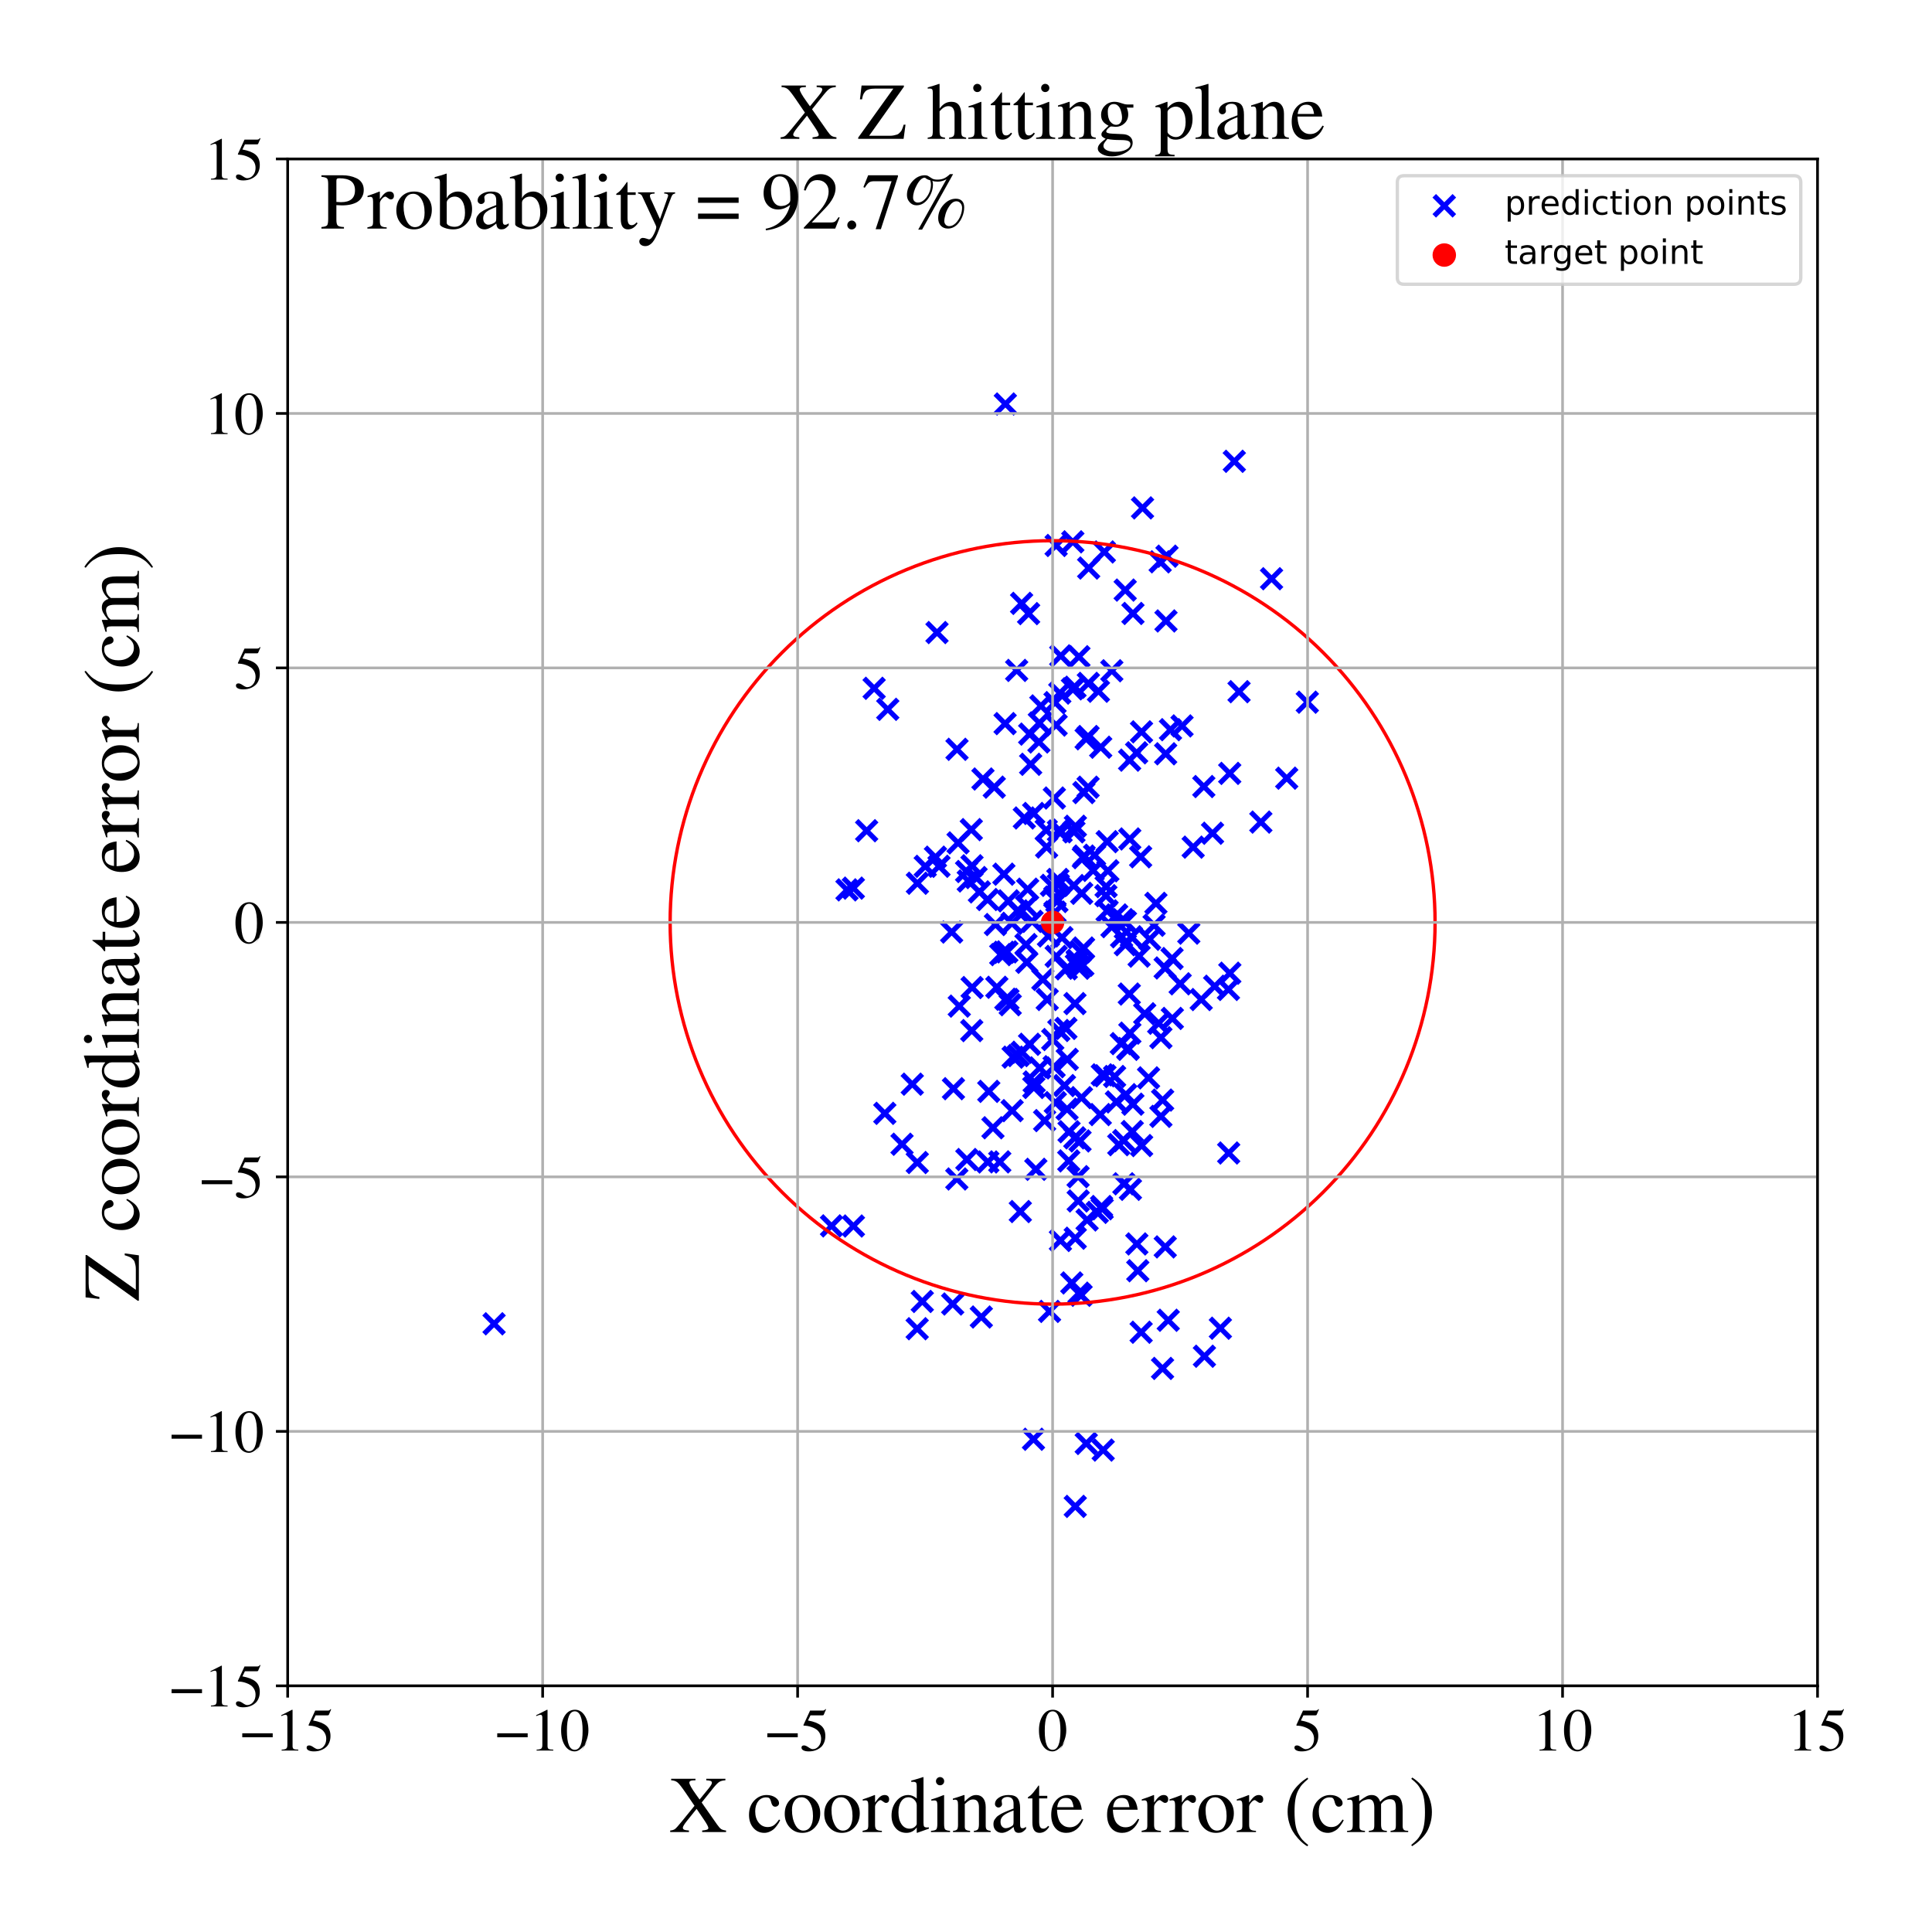 <?xml version="1.0" encoding="utf-8" standalone="no"?>
<!DOCTYPE svg PUBLIC "-//W3C//DTD SVG 1.1//EN"
  "http://www.w3.org/Graphics/SVG/1.1/DTD/svg11.dtd">
<!-- Created with matplotlib (https://matplotlib.org/) -->
<svg height="576pt" version="1.1" viewBox="0 0 576 576" width="576pt" xmlns="http://www.w3.org/2000/svg" xmlns:xlink="http://www.w3.org/1999/xlink">
 <defs>
  <style type="text/css">
*{stroke-linecap:butt;stroke-linejoin:round;}
  </style>
 </defs>
 <g id="figure_1">
  <g id="patch_1">
   <path d="M 0 576 
L 576 576 
L 576 0 
L 0 0 
z
" style="fill:#ffffff;"/>
  </g>
  <g id="axes_1">
   <g id="patch_2">
    <path d="M 85.766 502.609 
L 541.875 502.609 
L 541.875 47.391 
L 85.766 47.391 
z
" style="fill:#ffffff;"/>
   </g>
   <g id="PathCollection_1">
    <defs>
     <path d="M -3 3 
L 3 -3 
M -3 -3 
L 3 3 
" id="mcd6cbabcaa" style="stroke:#0000ff;stroke-width:1.5;"/>
    </defs>
    <g clip-path="url(#p70e8c1dea2)">
     <use style="fill:#0000ff;stroke:#0000ff;stroke-width:1.5;" x="285.322" xlink:href="#mcd6cbabcaa" y="223.398"/>
     <use style="fill:#0000ff;stroke:#0000ff;stroke-width:1.5;" x="314.341" xlink:href="#mcd6cbabcaa" y="237.919"/>
     <use style="fill:#0000ff;stroke:#0000ff;stroke-width:1.5;" x="314.547" xlink:href="#mcd6cbabcaa" y="271.923"/>
     <use style="fill:#0000ff;stroke:#0000ff;stroke-width:1.5;" x="332.923" xlink:href="#mcd6cbabcaa" y="272.781"/>
     <use style="fill:#0000ff;stroke:#0000ff;stroke-width:1.5;" x="322.318" xlink:href="#mcd6cbabcaa" y="386.172"/>
     <use style="fill:#0000ff;stroke:#0000ff;stroke-width:1.5;" x="308.325" xlink:href="#mcd6cbabcaa" y="322.572"/>
     <use style="fill:#0000ff;stroke:#0000ff;stroke-width:1.5;" x="305.395" xlink:href="#mcd6cbabcaa" y="243.867"/>
     <use style="fill:#0000ff;stroke:#0000ff;stroke-width:1.5;" x="329.769" xlink:href="#mcd6cbabcaa" y="264.323"/>
     <use style="fill:#0000ff;stroke:#0000ff;stroke-width:1.5;" x="308.219" xlink:href="#mcd6cbabcaa" y="324.224"/>
     <use style="fill:#0000ff;stroke:#0000ff;stroke-width:1.5;" x="304.581" xlink:href="#mcd6cbabcaa" y="179.888"/>
     <use style="fill:#0000ff;stroke:#0000ff;stroke-width:1.5;" x="322.831" xlink:href="#mcd6cbabcaa" y="287.785"/>
     <use style="fill:#0000ff;stroke:#0000ff;stroke-width:1.5;" x="303.108" xlink:href="#mcd6cbabcaa" y="199.874"/>
     <use style="fill:#0000ff;stroke:#0000ff;stroke-width:1.5;" x="324.103" xlink:href="#mcd6cbabcaa" y="363.711"/>
     <use style="fill:#0000ff;stroke:#0000ff;stroke-width:1.5;" x="329.703" xlink:href="#mcd6cbabcaa" y="267.034"/>
     <use style="fill:#0000ff;stroke:#0000ff;stroke-width:1.5;" x="349.431" xlink:href="#mcd6cbabcaa" y="285.773"/>
     <use style="fill:#0000ff;stroke:#0000ff;stroke-width:1.5;" x="308.115" xlink:href="#mcd6cbabcaa" y="429.096"/>
     <use style="fill:#0000ff;stroke:#0000ff;stroke-width:1.5;" x="306.133" xlink:href="#mcd6cbabcaa" y="286.899"/>
     <use style="fill:#0000ff;stroke:#0000ff;stroke-width:1.5;" x="316.35" xlink:href="#mcd6cbabcaa" y="247.989"/>
     <use style="fill:#0000ff;stroke:#0000ff;stroke-width:1.5;" x="306.068" xlink:href="#mcd6cbabcaa" y="270.228"/>
     <use style="fill:#0000ff;stroke:#0000ff;stroke-width:1.5;" x="315.678" xlink:href="#mcd6cbabcaa" y="307.223"/>
     <use style="fill:#0000ff;stroke:#0000ff;stroke-width:1.5;" x="366.654" xlink:href="#mcd6cbabcaa" y="290.147"/>
     <use style="fill:#0000ff;stroke:#0000ff;stroke-width:1.5;" x="335.543" xlink:href="#mcd6cbabcaa" y="274.831"/>
     <use style="fill:#0000ff;stroke:#0000ff;stroke-width:1.5;" x="263.796" xlink:href="#mcd6cbabcaa" y="331.928"/>
     <use style="fill:#0000ff;stroke:#0000ff;stroke-width:1.5;" x="340.218" xlink:href="#mcd6cbabcaa" y="397.19"/>
     <use style="fill:#0000ff;stroke:#0000ff;stroke-width:1.5;" x="322.491" xlink:href="#mcd6cbabcaa" y="266.327"/>
     <use style="fill:#0000ff;stroke:#0000ff;stroke-width:1.5;" x="289.791" xlink:href="#mcd6cbabcaa" y="258.124"/>
     <use style="fill:#0000ff;stroke:#0000ff;stroke-width:1.5;" x="342.422" xlink:href="#mcd6cbabcaa" y="321.346"/>
     <use style="fill:#0000ff;stroke:#0000ff;stroke-width:1.5;" x="345.886" xlink:href="#mcd6cbabcaa" y="167.498"/>
     <use style="fill:#0000ff;stroke:#0000ff;stroke-width:1.5;" x="336.678" xlink:href="#mcd6cbabcaa" y="296.363"/>
     <use style="fill:#0000ff;stroke:#0000ff;stroke-width:1.5;" x="346.109" xlink:href="#mcd6cbabcaa" y="332.834"/>
     <use style="fill:#0000ff;stroke:#0000ff;stroke-width:1.5;" x="313.868" xlink:href="#mcd6cbabcaa" y="309.924"/>
     <use style="fill:#0000ff;stroke:#0000ff;stroke-width:1.5;" x="336.852" xlink:href="#mcd6cbabcaa" y="308.016"/>
     <use style="fill:#0000ff;stroke:#0000ff;stroke-width:1.5;" x="335.07" xlink:href="#mcd6cbabcaa" y="352.932"/>
     <use style="fill:#0000ff;stroke:#0000ff;stroke-width:1.5;" x="311.446" xlink:href="#mcd6cbabcaa" y="334.089"/>
     <use style="fill:#0000ff;stroke:#0000ff;stroke-width:1.5;" x="300.638" xlink:href="#mcd6cbabcaa" y="268.575"/>
     <use style="fill:#0000ff;stroke:#0000ff;stroke-width:1.5;" x="338.936" xlink:href="#mcd6cbabcaa" y="370.862"/>
     <use style="fill:#0000ff;stroke:#0000ff;stroke-width:1.5;" x="339.219" xlink:href="#mcd6cbabcaa" y="378.851"/>
     <use style="fill:#0000ff;stroke:#0000ff;stroke-width:1.5;" x="314.265" xlink:href="#mcd6cbabcaa" y="318.028"/>
     <use style="fill:#0000ff;stroke:#0000ff;stroke-width:1.5;" x="258.382" xlink:href="#mcd6cbabcaa" y="247.667"/>
     <use style="fill:#0000ff;stroke:#0000ff;stroke-width:1.5;" x="278.894" xlink:href="#mcd6cbabcaa" y="255.557"/>
     <use style="fill:#0000ff;stroke:#0000ff;stroke-width:1.5;" x="332.301" xlink:href="#mcd6cbabcaa" y="320.941"/>
     <use style="fill:#0000ff;stroke:#0000ff;stroke-width:1.5;" x="320.481" xlink:href="#mcd6cbabcaa" y="299.205"/>
     <use style="fill:#0000ff;stroke:#0000ff;stroke-width:1.5;" x="320.574" xlink:href="#mcd6cbabcaa" y="369.152"/>
     <use style="fill:#0000ff;stroke:#0000ff;stroke-width:1.5;" x="294.438" xlink:href="#mcd6cbabcaa" y="268.182"/>
     <use style="fill:#0000ff;stroke:#0000ff;stroke-width:1.5;" x="314.543" xlink:href="#mcd6cbabcaa" y="209.479"/>
     <use style="fill:#0000ff;stroke:#0000ff;stroke-width:1.5;" x="252.517" xlink:href="#mcd6cbabcaa" y="265.302"/>
     <use style="fill:#0000ff;stroke:#0000ff;stroke-width:1.5;" x="320.439" xlink:href="#mcd6cbabcaa" y="339.232"/>
     <use style="fill:#0000ff;stroke:#0000ff;stroke-width:1.5;" x="327.488" xlink:href="#mcd6cbabcaa" y="206.084"/>
     <use style="fill:#0000ff;stroke:#0000ff;stroke-width:1.5;" x="335.031" xlink:href="#mcd6cbabcaa" y="340.046"/>
     <use style="fill:#0000ff;stroke:#0000ff;stroke-width:1.5;" x="358.127" xlink:href="#mcd6cbabcaa" y="298.001"/>
     <use style="fill:#0000ff;stroke:#0000ff;stroke-width:1.5;" x="361.503" xlink:href="#mcd6cbabcaa" y="248.418"/>
     <use style="fill:#0000ff;stroke:#0000ff;stroke-width:1.5;" x="304.195" xlink:href="#mcd6cbabcaa" y="361.209"/>
     <use style="fill:#0000ff;stroke:#0000ff;stroke-width:1.5;" x="299.733" xlink:href="#mcd6cbabcaa" y="120.448"/>
     <use style="fill:#0000ff;stroke:#0000ff;stroke-width:1.5;" x="283.725" xlink:href="#mcd6cbabcaa" y="277.882"/>
     <use style="fill:#0000ff;stroke:#0000ff;stroke-width:1.5;" x="341.282" xlink:href="#mcd6cbabcaa" y="302.237"/>
     <use style="fill:#0000ff;stroke:#0000ff;stroke-width:1.5;" x="294.51" xlink:href="#mcd6cbabcaa" y="346.426"/>
     <use style="fill:#0000ff;stroke:#0000ff;stroke-width:1.5;" x="315.377" xlink:href="#mcd6cbabcaa" y="262.192"/>
     <use style="fill:#0000ff;stroke:#0000ff;stroke-width:1.5;" x="317.889" xlink:href="#mcd6cbabcaa" y="288.837"/>
     <use style="fill:#0000ff;stroke:#0000ff;stroke-width:1.5;" x="312.904" xlink:href="#mcd6cbabcaa" y="390.976"/>
     <use style="fill:#0000ff;stroke:#0000ff;stroke-width:1.5;" x="347.623" xlink:href="#mcd6cbabcaa" y="185.127"/>
     <use style="fill:#0000ff;stroke:#0000ff;stroke-width:1.5;" x="300.503" xlink:href="#mcd6cbabcaa" y="297.974"/>
     <use style="fill:#0000ff;stroke:#0000ff;stroke-width:1.5;" x="260.613" xlink:href="#mcd6cbabcaa" y="205.21"/>
     <use style="fill:#0000ff;stroke:#0000ff;stroke-width:1.5;" x="320.484" xlink:href="#mcd6cbabcaa" y="204.883"/>
     <use style="fill:#0000ff;stroke:#0000ff;stroke-width:1.5;" x="344.079" xlink:href="#mcd6cbabcaa" y="275.852"/>
     <use style="fill:#0000ff;stroke:#0000ff;stroke-width:1.5;" x="318.635" xlink:href="#mcd6cbabcaa" y="346.105"/>
     <use style="fill:#0000ff;stroke:#0000ff;stroke-width:1.5;" x="300.177" xlink:href="#mcd6cbabcaa" y="283.793"/>
     <use style="fill:#0000ff;stroke:#0000ff;stroke-width:1.5;" x="335.461" xlink:href="#mcd6cbabcaa" y="175.926"/>
     <use style="fill:#0000ff;stroke:#0000ff;stroke-width:1.5;" x="321.226" xlink:href="#mcd6cbabcaa" y="286.56"/>
     <use style="fill:#0000ff;stroke:#0000ff;stroke-width:1.5;" x="316.251" xlink:href="#mcd6cbabcaa" y="195.533"/>
     <use style="fill:#0000ff;stroke:#0000ff;stroke-width:1.5;" x="311.917" xlink:href="#mcd6cbabcaa" y="247.49"/>
     <use style="fill:#0000ff;stroke:#0000ff;stroke-width:1.5;" x="3.055" xlink:href="#mcd6cbabcaa" y="293.654"/>
     <use style="fill:#0000ff;stroke:#0000ff;stroke-width:1.5;" x="291.006" xlink:href="#mcd6cbabcaa" y="261.63"/>
     <use style="fill:#0000ff;stroke:#0000ff;stroke-width:1.5;" x="348.963" xlink:href="#mcd6cbabcaa" y="217.547"/>
     <use style="fill:#0000ff;stroke:#0000ff;stroke-width:1.5;" x="292.568" xlink:href="#mcd6cbabcaa" y="392.649"/>
     <use style="fill:#0000ff;stroke:#0000ff;stroke-width:1.5;" x="309.868" xlink:href="#mcd6cbabcaa" y="215.546"/>
     <use style="fill:#0000ff;stroke:#0000ff;stroke-width:1.5;" x="315.106" xlink:href="#mcd6cbabcaa" y="268.766"/>
     <use style="fill:#0000ff;stroke:#0000ff;stroke-width:1.5;" x="314.888" xlink:href="#mcd6cbabcaa" y="285.135"/>
     <use style="fill:#0000ff;stroke:#0000ff;stroke-width:1.5;" x="308.82" xlink:href="#mcd6cbabcaa" y="348.618"/>
     <use style="fill:#0000ff;stroke:#0000ff;stroke-width:1.5;" x="297.191" xlink:href="#mcd6cbabcaa" y="294.346"/>
     <use style="fill:#0000ff;stroke:#0000ff;stroke-width:1.5;" x="301.185" xlink:href="#mcd6cbabcaa" y="299.544"/>
     <use style="fill:#0000ff;stroke:#0000ff;stroke-width:1.5;" x="147.303" xlink:href="#mcd6cbabcaa" y="394.674"/>
     <use style="fill:#0000ff;stroke:#0000ff;stroke-width:1.5;" x="306.989" xlink:href="#mcd6cbabcaa" y="218.861"/>
     <use style="fill:#0000ff;stroke:#0000ff;stroke-width:1.5;" x="275.846" xlink:href="#mcd6cbabcaa" y="258.287"/>
     <use style="fill:#0000ff;stroke:#0000ff;stroke-width:1.5;" x="306.952" xlink:href="#mcd6cbabcaa" y="311.341"/>
     <use style="fill:#0000ff;stroke:#0000ff;stroke-width:1.5;" x="298.068" xlink:href="#mcd6cbabcaa" y="346.4"/>
     <use style="fill:#0000ff;stroke:#0000ff;stroke-width:1.5;" x="320.613" xlink:href="#mcd6cbabcaa" y="246.339"/>
     <use style="fill:#0000ff;stroke:#0000ff;stroke-width:1.5;" x="346.624" xlink:href="#mcd6cbabcaa" y="327.971"/>
     <use style="fill:#0000ff;stroke:#0000ff;stroke-width:1.5;" x="346.597" xlink:href="#mcd6cbabcaa" y="407.975"/>
     <use style="fill:#0000ff;stroke:#0000ff;stroke-width:1.5;" x="291.994" xlink:href="#mcd6cbabcaa" y="265.909"/>
     <use style="fill:#0000ff;stroke:#0000ff;stroke-width:1.5;" x="279.356" xlink:href="#mcd6cbabcaa" y="188.586"/>
     <use style="fill:#0000ff;stroke:#0000ff;stroke-width:1.5;" x="302.053" xlink:href="#mcd6cbabcaa" y="315.179"/>
     <use style="fill:#0000ff;stroke:#0000ff;stroke-width:1.5;" x="340.629" xlink:href="#mcd6cbabcaa" y="151.424"/>
     <use style="fill:#0000ff;stroke:#0000ff;stroke-width:1.5;" x="330.097" xlink:href="#mcd6cbabcaa" y="250.929"/>
     <use style="fill:#0000ff;stroke:#0000ff;stroke-width:1.5;" x="274.969" xlink:href="#mcd6cbabcaa" y="388.012"/>
     <use style="fill:#0000ff;stroke:#0000ff;stroke-width:1.5;" x="339.613" xlink:href="#mcd6cbabcaa" y="285.068"/>
     <use style="fill:#0000ff;stroke:#0000ff;stroke-width:1.5;" x="247.904" xlink:href="#mcd6cbabcaa" y="365.483"/>
     <use style="fill:#0000ff;stroke:#0000ff;stroke-width:1.5;" x="306.665" xlink:href="#mcd6cbabcaa" y="182.937"/>
     <use style="fill:#0000ff;stroke:#0000ff;stroke-width:1.5;" x="307.278" xlink:href="#mcd6cbabcaa" y="227.865"/>
     <use style="fill:#0000ff;stroke:#0000ff;stroke-width:1.5;" x="329.425" xlink:href="#mcd6cbabcaa" y="320.721"/>
     <use style="fill:#0000ff;stroke:#0000ff;stroke-width:1.5;" x="347.527" xlink:href="#mcd6cbabcaa" y="224.732"/>
     <use style="fill:#0000ff;stroke:#0000ff;stroke-width:1.5;" x="324.39" xlink:href="#mcd6cbabcaa" y="219.582"/>
     <use style="fill:#0000ff;stroke:#0000ff;stroke-width:1.5;" x="285.638" xlink:href="#mcd6cbabcaa" y="251.294"/>
     <use style="fill:#0000ff;stroke:#0000ff;stroke-width:1.5;" x="264.674" xlink:href="#mcd6cbabcaa" y="211.475"/>
     <use style="fill:#0000ff;stroke:#0000ff;stroke-width:1.5;" x="321.421" xlink:href="#mcd6cbabcaa" y="350.801"/>
     <use style="fill:#0000ff;stroke:#0000ff;stroke-width:1.5;" x="342.755" xlink:href="#mcd6cbabcaa" y="280.03"/>
     <use style="fill:#0000ff;stroke:#0000ff;stroke-width:1.5;" x="316.594" xlink:href="#mcd6cbabcaa" y="279.532"/>
     <use style="fill:#0000ff;stroke:#0000ff;stroke-width:1.5;" x="321.666" xlink:href="#mcd6cbabcaa" y="195.79"/>
     <use style="fill:#0000ff;stroke:#0000ff;stroke-width:1.5;" x="358.901" xlink:href="#mcd6cbabcaa" y="234.496"/>
     <use style="fill:#0000ff;stroke:#0000ff;stroke-width:1.5;" x="336.827" xlink:href="#mcd6cbabcaa" y="250.121"/>
     <use style="fill:#0000ff;stroke:#0000ff;stroke-width:1.5;" x="306.38" xlink:href="#mcd6cbabcaa" y="265.098"/>
     <use style="fill:#0000ff;stroke:#0000ff;stroke-width:1.5;" x="296.771" xlink:href="#mcd6cbabcaa" y="275.637"/>
     <use style="fill:#0000ff;stroke:#0000ff;stroke-width:1.5;" x="310.319" xlink:href="#mcd6cbabcaa" y="210.458"/>
     <use style="fill:#0000ff;stroke:#0000ff;stroke-width:1.5;" x="313.473" xlink:href="#mcd6cbabcaa" y="263.955"/>
     <use style="fill:#0000ff;stroke:#0000ff;stroke-width:1.5;" x="299.337" xlink:href="#mcd6cbabcaa" y="283.912"/>
     <use style="fill:#0000ff;stroke:#0000ff;stroke-width:1.5;" x="298.361" xlink:href="#mcd6cbabcaa" y="284.607"/>
     <use style="fill:#0000ff;stroke:#0000ff;stroke-width:1.5;" x="326.33" xlink:href="#mcd6cbabcaa" y="254.979"/>
     <use style="fill:#0000ff;stroke:#0000ff;stroke-width:1.5;" x="314.484" xlink:href="#mcd6cbabcaa" y="267.439"/>
     <use style="fill:#0000ff;stroke:#0000ff;stroke-width:1.5;" x="321.997" xlink:href="#mcd6cbabcaa" y="340.154"/>
     <use style="fill:#0000ff;stroke:#0000ff;stroke-width:1.5;" x="314.874" xlink:href="#mcd6cbabcaa" y="162.625"/>
     <use style="fill:#0000ff;stroke:#0000ff;stroke-width:1.5;" x="324.48" xlink:href="#mcd6cbabcaa" y="203.742"/>
     <use style="fill:#0000ff;stroke:#0000ff;stroke-width:1.5;" x="318.126" xlink:href="#mcd6cbabcaa" y="330.669"/>
     <use style="fill:#0000ff;stroke:#0000ff;stroke-width:1.5;" x="324.568" xlink:href="#mcd6cbabcaa" y="169.355"/>
     <use style="fill:#0000ff;stroke:#0000ff;stroke-width:1.5;" x="366.627" xlink:href="#mcd6cbabcaa" y="230.575"/>
     <use style="fill:#0000ff;stroke:#0000ff;stroke-width:1.5;" x="330.295" xlink:href="#mcd6cbabcaa" y="259.615"/>
     <use style="fill:#0000ff;stroke:#0000ff;stroke-width:1.5;" x="301.754" xlink:href="#mcd6cbabcaa" y="331.125"/>
     <use style="fill:#0000ff;stroke:#0000ff;stroke-width:1.5;" x="323.148" xlink:href="#mcd6cbabcaa" y="236.295"/>
     <use style="fill:#0000ff;stroke:#0000ff;stroke-width:1.5;" x="354.423" xlink:href="#mcd6cbabcaa" y="278.205"/>
     <use style="fill:#0000ff;stroke:#0000ff;stroke-width:1.5;" x="352.409" xlink:href="#mcd6cbabcaa" y="216.424"/>
     <use style="fill:#0000ff;stroke:#0000ff;stroke-width:1.5;" x="328.027" xlink:href="#mcd6cbabcaa" y="332.296"/>
     <use style="fill:#0000ff;stroke:#0000ff;stroke-width:1.5;" x="299.654" xlink:href="#mcd6cbabcaa" y="215.735"/>
     <use style="fill:#0000ff;stroke:#0000ff;stroke-width:1.5;" x="301.714" xlink:href="#mcd6cbabcaa" y="275.273"/>
     <use style="fill:#0000ff;stroke:#0000ff;stroke-width:1.5;" x="284.03" xlink:href="#mcd6cbabcaa" y="388.774"/>
     <use style="fill:#0000ff;stroke:#0000ff;stroke-width:1.5;" x="323.852" xlink:href="#mcd6cbabcaa" y="430.355"/>
     <use style="fill:#0000ff;stroke:#0000ff;stroke-width:1.5;" x="254.434" xlink:href="#mcd6cbabcaa" y="365.519"/>
     <use style="fill:#0000ff;stroke:#0000ff;stroke-width:1.5;" x="367.996" xlink:href="#mcd6cbabcaa" y="137.533"/>
     <use style="fill:#0000ff;stroke:#0000ff;stroke-width:1.5;" x="328.635" xlink:href="#mcd6cbabcaa" y="320.456"/>
     <use style="fill:#0000ff;stroke:#0000ff;stroke-width:1.5;" x="338.875" xlink:href="#mcd6cbabcaa" y="224.436"/>
     <use style="fill:#0000ff;stroke:#0000ff;stroke-width:1.5;" x="289.582" xlink:href="#mcd6cbabcaa" y="247.338"/>
     <use style="fill:#0000ff;stroke:#0000ff;stroke-width:1.5;" x="337.286" xlink:href="#mcd6cbabcaa" y="279.293"/>
     <use style="fill:#0000ff;stroke:#0000ff;stroke-width:1.5;" x="366.316" xlink:href="#mcd6cbabcaa" y="343.751"/>
     <use style="fill:#0000ff;stroke:#0000ff;stroke-width:1.5;" x="318.723" xlink:href="#mcd6cbabcaa" y="337.407"/>
     <use style="fill:#0000ff;stroke:#0000ff;stroke-width:1.5;" x="304.742" xlink:href="#mcd6cbabcaa" y="313.711"/>
     <use style="fill:#0000ff;stroke:#0000ff;stroke-width:1.5;" x="389.761" xlink:href="#mcd6cbabcaa" y="209.347"/>
     <use style="fill:#0000ff;stroke:#0000ff;stroke-width:1.5;" x="309.992" xlink:href="#mcd6cbabcaa" y="318.38"/>
     <use style="fill:#0000ff;stroke:#0000ff;stroke-width:1.5;" x="328.165" xlink:href="#mcd6cbabcaa" y="222.778"/>
     <use style="fill:#0000ff;stroke:#0000ff;stroke-width:1.5;" x="334.728" xlink:href="#mcd6cbabcaa" y="274.18"/>
     <use style="fill:#0000ff;stroke:#0000ff;stroke-width:1.5;" x="288.678" xlink:href="#mcd6cbabcaa" y="262.65"/>
     <use style="fill:#0000ff;stroke:#0000ff;stroke-width:1.5;" x="273.509" xlink:href="#mcd6cbabcaa" y="263.327"/>
     <use style="fill:#0000ff;stroke:#0000ff;stroke-width:1.5;" x="351.85" xlink:href="#mcd6cbabcaa" y="293.312"/>
     <use style="fill:#0000ff;stroke:#0000ff;stroke-width:1.5;" x="294.791" xlink:href="#mcd6cbabcaa" y="325.374"/>
     <use style="fill:#0000ff;stroke:#0000ff;stroke-width:1.5;" x="340.329" xlink:href="#mcd6cbabcaa" y="218.191"/>
     <use style="fill:#0000ff;stroke:#0000ff;stroke-width:1.5;" x="340.361" xlink:href="#mcd6cbabcaa" y="341.537"/>
     <use style="fill:#0000ff;stroke:#0000ff;stroke-width:1.5;" x="366.245" xlink:href="#mcd6cbabcaa" y="294.988"/>
     <use style="fill:#0000ff;stroke:#0000ff;stroke-width:1.5;" x="336.317" xlink:href="#mcd6cbabcaa" y="312.847"/>
     <use style="fill:#0000ff;stroke:#0000ff;stroke-width:1.5;" x="296.426" xlink:href="#mcd6cbabcaa" y="234.679"/>
     <use style="fill:#0000ff;stroke:#0000ff;stroke-width:1.5;" x="349.517" xlink:href="#mcd6cbabcaa" y="303.628"/>
     <use style="fill:#0000ff;stroke:#0000ff;stroke-width:1.5;" x="254.419" xlink:href="#mcd6cbabcaa" y="264.785"/>
     <use style="fill:#0000ff;stroke:#0000ff;stroke-width:1.5;" x="308.181" xlink:href="#mcd6cbabcaa" y="242.518"/>
     <use style="fill:#0000ff;stroke:#0000ff;stroke-width:1.5;" x="334.387" xlink:href="#mcd6cbabcaa" y="279.288"/>
     <use style="fill:#0000ff;stroke:#0000ff;stroke-width:1.5;" x="309.745" xlink:href="#mcd6cbabcaa" y="221.208"/>
     <use style="fill:#0000ff;stroke:#0000ff;stroke-width:1.5;" x="322.98" xlink:href="#mcd6cbabcaa" y="255.701"/>
     <use style="fill:#0000ff;stroke:#0000ff;stroke-width:1.5;" x="321.182" xlink:href="#mcd6cbabcaa" y="286.316"/>
     <use style="fill:#0000ff;stroke:#0000ff;stroke-width:1.5;" x="323.819" xlink:href="#mcd6cbabcaa" y="220.257"/>
     <use style="fill:#0000ff;stroke:#0000ff;stroke-width:1.5;" x="320.908" xlink:href="#mcd6cbabcaa" y="287.674"/>
     <use style="fill:#0000ff;stroke:#0000ff;stroke-width:1.5;" x="347.917" xlink:href="#mcd6cbabcaa" y="165.818"/>
     <use style="fill:#0000ff;stroke:#0000ff;stroke-width:1.5;" x="1.989" xlink:href="#mcd6cbabcaa" y="428.248"/>
     <use style="fill:#0000ff;stroke:#0000ff;stroke-width:1.5;" x="375.906" xlink:href="#mcd6cbabcaa" y="245.097"/>
     <use style="fill:#0000ff;stroke:#0000ff;stroke-width:1.5;" x="303.355" xlink:href="#mcd6cbabcaa" y="271.568"/>
     <use style="fill:#0000ff;stroke:#0000ff;stroke-width:1.5;" x="325.898" xlink:href="#mcd6cbabcaa" y="259.491"/>
     <use style="fill:#0000ff;stroke:#0000ff;stroke-width:1.5;" x="303.566" xlink:href="#mcd6cbabcaa" y="314.697"/>
     <use style="fill:#0000ff;stroke:#0000ff;stroke-width:1.5;" x="383.618" xlink:href="#mcd6cbabcaa" y="232.003"/>
     <use style="fill:#0000ff;stroke:#0000ff;stroke-width:1.5;" x="337.021" xlink:href="#mcd6cbabcaa" y="354.583"/>
     <use style="fill:#0000ff;stroke:#0000ff;stroke-width:1.5;" x="323.223" xlink:href="#mcd6cbabcaa" y="255.222"/>
     <use style="fill:#0000ff;stroke:#0000ff;stroke-width:1.5;" x="299.294" xlink:href="#mcd6cbabcaa" y="260.625"/>
     <use style="fill:#0000ff;stroke:#0000ff;stroke-width:1.5;" x="363.838" xlink:href="#mcd6cbabcaa" y="395.992"/>
     <use style="fill:#0000ff;stroke:#0000ff;stroke-width:1.5;" x="316.153" xlink:href="#mcd6cbabcaa" y="369.83"/>
     <use style="fill:#0000ff;stroke:#0000ff;stroke-width:1.5;" x="336.786" xlink:href="#mcd6cbabcaa" y="226.628"/>
     <use style="fill:#0000ff;stroke:#0000ff;stroke-width:1.5;" x="346.106" xlink:href="#mcd6cbabcaa" y="309.367"/>
     <use style="fill:#0000ff;stroke:#0000ff;stroke-width:1.5;" x="273.478" xlink:href="#mcd6cbabcaa" y="346.595"/>
     <use style="fill:#0000ff;stroke:#0000ff;stroke-width:1.5;" x="355.728" xlink:href="#mcd6cbabcaa" y="252.566"/>
     <use style="fill:#0000ff;stroke:#0000ff;stroke-width:1.5;" x="284.261" xlink:href="#mcd6cbabcaa" y="324.577"/>
     <use style="fill:#0000ff;stroke:#0000ff;stroke-width:1.5;" x="315.562" xlink:href="#mcd6cbabcaa" y="247.739"/>
     <use style="fill:#0000ff;stroke:#0000ff;stroke-width:1.5;" x="312.035" xlink:href="#mcd6cbabcaa" y="252.536"/>
     <use style="fill:#0000ff;stroke:#0000ff;stroke-width:1.5;" x="321.455" xlink:href="#mcd6cbabcaa" y="358.045"/>
     <use style="fill:#0000ff;stroke:#0000ff;stroke-width:1.5;" x="337.571" xlink:href="#mcd6cbabcaa" y="337.346"/>
     <use style="fill:#0000ff;stroke:#0000ff;stroke-width:1.5;" x="289.824" xlink:href="#mcd6cbabcaa" y="294.421"/>
     <use style="fill:#0000ff;stroke:#0000ff;stroke-width:1.5;" x="315.962" xlink:href="#mcd6cbabcaa" y="206.635"/>
     <use style="fill:#0000ff;stroke:#0000ff;stroke-width:1.5;" x="340.068" xlink:href="#mcd6cbabcaa" y="255.443"/>
     <use style="fill:#0000ff;stroke:#0000ff;stroke-width:1.5;" x="328.903" xlink:href="#mcd6cbabcaa" y="432.322"/>
     <use style="fill:#0000ff;stroke:#0000ff;stroke-width:1.5;" x="336.264" xlink:href="#mcd6cbabcaa" y="312.599"/>
     <use style="fill:#0000ff;stroke:#0000ff;stroke-width:1.5;" x="347.372" xlink:href="#mcd6cbabcaa" y="288.585"/>
     <use style="fill:#0000ff;stroke:#0000ff;stroke-width:1.5;" x="271.985" xlink:href="#mcd6cbabcaa" y="323.234"/>
     <use style="fill:#0000ff;stroke:#0000ff;stroke-width:1.5;" x="321.67" xlink:href="#mcd6cbabcaa" y="385.538"/>
     <use style="fill:#0000ff;stroke:#0000ff;stroke-width:1.5;" x="331.474" xlink:href="#mcd6cbabcaa" y="199.982"/>
     <use style="fill:#0000ff;stroke:#0000ff;stroke-width:1.5;" x="296.036" xlink:href="#mcd6cbabcaa" y="336.23"/>
     <use style="fill:#0000ff;stroke:#0000ff;stroke-width:1.5;" x="288.177" xlink:href="#mcd6cbabcaa" y="259.828"/>
     <use style="fill:#0000ff;stroke:#0000ff;stroke-width:1.5;" x="289.716" xlink:href="#mcd6cbabcaa" y="307.259"/>
     <use style="fill:#0000ff;stroke:#0000ff;stroke-width:1.5;" x="327.14" xlink:href="#mcd6cbabcaa" y="361.45"/>
     <use style="fill:#0000ff;stroke:#0000ff;stroke-width:1.5;" x="312.583" xlink:href="#mcd6cbabcaa" y="279.029"/>
     <use style="fill:#0000ff;stroke:#0000ff;stroke-width:1.5;" x="333.549" xlink:href="#mcd6cbabcaa" y="341.269"/>
     <use style="fill:#0000ff;stroke:#0000ff;stroke-width:1.5;" x="344.623" xlink:href="#mcd6cbabcaa" y="269.323"/>
     <use style="fill:#0000ff;stroke:#0000ff;stroke-width:1.5;" x="323.049" xlink:href="#mcd6cbabcaa" y="282.634"/>
     <use style="fill:#0000ff;stroke:#0000ff;stroke-width:1.5;" x="318.193" xlink:href="#mcd6cbabcaa" y="315.831"/>
     <use style="fill:#0000ff;stroke:#0000ff;stroke-width:1.5;" x="324.404" xlink:href="#mcd6cbabcaa" y="234.693"/>
     <use style="fill:#0000ff;stroke:#0000ff;stroke-width:1.5;" x="328.419" xlink:href="#mcd6cbabcaa" y="359.706"/>
     <use style="fill:#0000ff;stroke:#0000ff;stroke-width:1.5;" x="329.243" xlink:href="#mcd6cbabcaa" y="164.557"/>
     <use style="fill:#0000ff;stroke:#0000ff;stroke-width:1.5;" x="319.847" xlink:href="#mcd6cbabcaa" y="161.541"/>
     <use style="fill:#0000ff;stroke:#0000ff;stroke-width:1.5;" x="293.053" xlink:href="#mcd6cbabcaa" y="232.249"/>
     <use style="fill:#0000ff;stroke:#0000ff;stroke-width:1.5;" x="322.054" xlink:href="#mcd6cbabcaa" y="283.716"/>
     <use style="fill:#0000ff;stroke:#0000ff;stroke-width:1.5;" x="268.927" xlink:href="#mcd6cbabcaa" y="341.143"/>
     <use style="fill:#0000ff;stroke:#0000ff;stroke-width:1.5;" x="379.097" xlink:href="#mcd6cbabcaa" y="172.539"/>
     <use style="fill:#0000ff;stroke:#0000ff;stroke-width:1.5;" x="285.995" xlink:href="#mcd6cbabcaa" y="299.96"/>
     <use style="fill:#0000ff;stroke:#0000ff;stroke-width:1.5;" x="279.946" xlink:href="#mcd6cbabcaa" y="258.266"/>
     <use style="fill:#0000ff;stroke:#0000ff;stroke-width:1.5;" x="362.136" xlink:href="#mcd6cbabcaa" y="294.036"/>
     <use style="fill:#0000ff;stroke:#0000ff;stroke-width:1.5;" x="359.08" xlink:href="#mcd6cbabcaa" y="404.346"/>
     <use style="fill:#0000ff;stroke:#0000ff;stroke-width:1.5;" x="335.633" xlink:href="#mcd6cbabcaa" y="326.357"/>
     <use style="fill:#0000ff;stroke:#0000ff;stroke-width:1.5;" x="288.258" xlink:href="#mcd6cbabcaa" y="345.694"/>
     <use style="fill:#0000ff;stroke:#0000ff;stroke-width:1.5;" x="319.543" xlink:href="#mcd6cbabcaa" y="382.491"/>
     <use style="fill:#0000ff;stroke:#0000ff;stroke-width:1.5;" x="317.781" xlink:href="#mcd6cbabcaa" y="306.604"/>
     <use style="fill:#0000ff;stroke:#0000ff;stroke-width:1.5;" x="310.915" xlink:href="#mcd6cbabcaa" y="292.008"/>
     <use style="fill:#0000ff;stroke:#0000ff;stroke-width:1.5;" x="285.262" xlink:href="#mcd6cbabcaa" y="351.495"/>
     <use style="fill:#0000ff;stroke:#0000ff;stroke-width:1.5;" x="322.419" xlink:href="#mcd6cbabcaa" y="327.251"/>
     <use style="fill:#0000ff;stroke:#0000ff;stroke-width:1.5;" x="320.578" xlink:href="#mcd6cbabcaa" y="449.112"/>
     <use style="fill:#0000ff;stroke:#0000ff;stroke-width:1.5;" x="299.878" xlink:href="#mcd6cbabcaa" y="297.909"/>
     <use style="fill:#0000ff;stroke:#0000ff;stroke-width:1.5;" x="335.506" xlink:href="#mcd6cbabcaa" y="281.652"/>
     <use style="fill:#0000ff;stroke:#0000ff;stroke-width:1.5;" x="317.353" xlink:href="#mcd6cbabcaa" y="323.651"/>
     <use style="fill:#0000ff;stroke:#0000ff;stroke-width:1.5;" x="319.735" xlink:href="#mcd6cbabcaa" y="205.364"/>
     <use style="fill:#0000ff;stroke:#0000ff;stroke-width:1.5;" x="314.869" xlink:href="#mcd6cbabcaa" y="216.169"/>
     <use style="fill:#0000ff;stroke:#0000ff;stroke-width:1.5;" x="273.446" xlink:href="#mcd6cbabcaa" y="396.14"/>
     <use style="fill:#0000ff;stroke:#0000ff;stroke-width:1.5;" x="348.297" xlink:href="#mcd6cbabcaa" y="393.618"/>
     <use style="fill:#0000ff;stroke:#0000ff;stroke-width:1.5;" x="312.216" xlink:href="#mcd6cbabcaa" y="297.984"/>
     <use style="fill:#0000ff;stroke:#0000ff;stroke-width:1.5;" x="320.121" xlink:href="#mcd6cbabcaa" y="264.012"/>
     <use style="fill:#0000ff;stroke:#0000ff;stroke-width:1.5;" x="328.598" xlink:href="#mcd6cbabcaa" y="360.378"/>
     <use style="fill:#0000ff;stroke:#0000ff;stroke-width:1.5;" x="331.519" xlink:href="#mcd6cbabcaa" y="276.268"/>
     <use style="fill:#0000ff;stroke:#0000ff;stroke-width:1.5;" x="321.679" xlink:href="#mcd6cbabcaa" y="288.662"/>
     <use style="fill:#0000ff;stroke:#0000ff;stroke-width:1.5;" x="330.067" xlink:href="#mcd6cbabcaa" y="271.566"/>
     <use style="fill:#0000ff;stroke:#0000ff;stroke-width:1.5;" x="305.887" xlink:href="#mcd6cbabcaa" y="281.61"/>
     <use style="fill:#0000ff;stroke:#0000ff;stroke-width:1.5;" x="315.518" xlink:href="#mcd6cbabcaa" y="263.759"/>
     <use style="fill:#0000ff;stroke:#0000ff;stroke-width:1.5;" x="332.836" xlink:href="#mcd6cbabcaa" y="328.515"/>
     <use style="fill:#0000ff;stroke:#0000ff;stroke-width:1.5;" x="320.177" xlink:href="#mcd6cbabcaa" y="248.001"/>
     <use style="fill:#0000ff;stroke:#0000ff;stroke-width:1.5;" x="337.772" xlink:href="#mcd6cbabcaa" y="182.893"/>
     <use style="fill:#0000ff;stroke:#0000ff;stroke-width:1.5;" x="369.406" xlink:href="#mcd6cbabcaa" y="206.217"/>
     <use style="fill:#0000ff;stroke:#0000ff;stroke-width:1.5;" x="334.294" xlink:href="#mcd6cbabcaa" y="311.14"/>
     <use style="fill:#0000ff;stroke:#0000ff;stroke-width:1.5;" x="345.448" xlink:href="#mcd6cbabcaa" y="305.067"/>
     <use style="fill:#0000ff;stroke:#0000ff;stroke-width:1.5;" x="347.403" xlink:href="#mcd6cbabcaa" y="371.747"/>
     <use style="fill:#0000ff;stroke:#0000ff;stroke-width:1.5;" x="307.699" xlink:href="#mcd6cbabcaa" y="274.689"/>
     <use style="fill:#0000ff;stroke:#0000ff;stroke-width:1.5;" x="337.749" xlink:href="#mcd6cbabcaa" y="329.199"/>
     <use style="fill:#0000ff;stroke:#0000ff;stroke-width:1.5;" x="314.635" xlink:href="#mcd6cbabcaa" y="328.733"/>
    </g>
   </g>
   <g id="PathCollection_2">
    <defs>
     <path d="M 0 3 
C 0.796 3 1.559 2.684 2.121 2.121 
C 2.684 1.559 3 0.796 3 0 
C 3 -0.796 2.684 -1.559 2.121 -2.121 
C 1.559 -2.684 0.796 -3 0 -3 
C -0.796 -3 -1.559 -2.684 -2.121 -2.121 
C -2.684 -1.559 -3 -0.796 -3 0 
C -3 0.796 -2.684 1.559 -2.121 2.121 
C -1.559 2.684 -0.796 3 0 3 
z
" id="mdba8113284" style="stroke:#ff0000;"/>
    </defs>
    <g clip-path="url(#p70e8c1dea2)">
     <use style="fill:#ff0000;stroke:#ff0000;" x="313.82" xlink:href="#mdba8113284" y="275"/>
    </g>
   </g>
   <g id="patch_3">
    <path clip-path="url(#p70e8c1dea2)" d="M 313.82 388.805 
C 344.061 388.805 373.067 376.814 394.45 355.472 
C 415.833 334.131 427.848 305.181 427.848 275 
C 427.848 244.819 415.833 215.869 394.45 194.528 
C 373.067 173.186 344.061 161.195 313.82 161.195 
C 283.58 161.195 254.574 173.186 233.191 194.528 
C 211.808 215.869 199.793 244.819 199.793 275 
C 199.793 305.181 211.808 334.131 233.191 355.472 
C 254.574 376.814 283.58 388.805 313.82 388.805 
z
" style="fill:none;stroke:#ff0000;stroke-linejoin:miter;"/>
   </g>
   <g id="matplotlib.axis_1">
    <g id="xtick_1">
     <g id="line2d_1">
      <path clip-path="url(#p70e8c1dea2)" d="M 85.766 502.609 
L 85.766 47.391 
" style="fill:none;stroke:#b0b0b0;stroke-linecap:square;stroke-width:0.8;"/>
     </g>
     <g id="line2d_2">
      <defs>
       <path d="M 0 0 
L 0 3.5 
" id="m3c972b9c34" style="stroke:#000000;stroke-width:0.8;"/>
      </defs>
      <g>
       <use style="stroke:#000000;stroke-width:0.8;" x="85.766" xlink:href="#m3c972b9c34" y="502.609"/>
      </g>
     </g>
     <g id="text_1">
      <!-- −15 -->
      <defs>
       <path d="M 3 22 
L 3 28.594 
L 53.406 28.594 
L 53.406 22 
z
" id="FreeSerif-8722"/>
       <path d="M 18.297 59.297 
Q 16.5 59.297 11.094 57.094 
L 11.094 58.5 
L 29.094 67.594 
L 29.906 67.406 
L 29.906 7.406 
Q 29.906 3.797 31.703 2.688 
Q 33.5 1.594 39.406 1.5 
L 39.406 0 
L 11.797 0 
L 11.797 1.5 
Q 17.406 1.703 19.344 3.141 
Q 21.297 4.594 21.297 9.297 
L 21.297 54.594 
Q 21.297 59.297 18.297 59.297 
z
" id="FreeSerif-49"/>
       <path d="M 35.703 19.406 
Q 35.703 24.703 33.344 28.797 
Q 31 32.906 27.641 35.156 
Q 24.297 37.406 20.141 38.844 
Q 16 40.297 12.953 40.75 
Q 9.906 41.203 7.594 41.203 
Q 6.406 41.203 6.406 42 
Q 6.406 42.297 6.5 42.5 
L 17.406 66.203 
L 38.297 66.203 
Q 39.906 66.203 40.844 66.703 
Q 41.797 67.203 42.906 68.797 
L 43.797 68.094 
L 40 59.203 
Q 39.594 58.297 37.703 58.297 
L 18.094 58.297 
L 13.906 49.797 
Q 28.5 47.203 35.594 41.344 
Q 42.703 35.5 42.703 24.203 
Q 42.703 18.297 40.844 13.688 
Q 39 9.094 36.141 6.297 
Q 33.297 3.5 29.547 1.703 
Q 25.797 -0.094 22.344 -0.75 
Q 18.906 -1.406 15.406 -1.406 
Q 9.797 -1.406 6.5 0.25 
Q 3.203 1.906 3.203 4.797 
Q 3.203 8.5 7.5 8.5 
Q 10.297 8.5 14.75 5.391 
Q 19.203 2.297 21.797 2.297 
Q 27.703 2.297 31.703 7.25 
Q 35.703 12.203 35.703 19.406 
z
" id="FreeSerif-53"/>
      </defs>
      <g transform="translate(71.689 521.903)scale(0.18 -0.18)">
       <use xlink:href="#FreeSerif-8722"/>
       <use x="56.4" xlink:href="#FreeSerif-49"/>
       <use x="106.4" xlink:href="#FreeSerif-53"/>
      </g>
     </g>
    </g>
    <g id="xtick_2">
     <g id="line2d_3">
      <path clip-path="url(#p70e8c1dea2)" d="M 161.784 502.609 
L 161.784 47.391 
" style="fill:none;stroke:#b0b0b0;stroke-linecap:square;stroke-width:0.8;"/>
     </g>
     <g id="line2d_4">
      <g>
       <use style="stroke:#000000;stroke-width:0.8;" x="161.784" xlink:href="#m3c972b9c34" y="502.609"/>
      </g>
     </g>
     <g id="text_2">
      <!-- −10 -->
      <defs>
       <path d="M 47.594 17.797 
Q 35.203 -1.406 25 -1.406 
Q 14.797 -1.406 8.594 8.391 
Q 2.406 18.203 2.406 33.594 
Q 2.406 48.094 8.594 57.844 
Q 14.797 67.594 25.406 67.594 
Q 35.203 67.594 41.391 58 
Q 47.594 48.406 47.594 33 
Q 47.594 17.797 35.203 -1.406 
z
M 25.094 65 
Q 12 65 12 32.703 
Q 12 1.203 25 1.203 
Q 38 1.203 38 32.797 
Q 38 48.5 34.703 56.75 
Q 31.406 65 25.094 65 
z
" id="FreeSerif-48"/>
      </defs>
      <g transform="translate(147.707 521.903)scale(0.18 -0.18)">
       <use xlink:href="#FreeSerif-8722"/>
       <use x="56.4" xlink:href="#FreeSerif-49"/>
       <use x="106.4" xlink:href="#FreeSerif-48"/>
      </g>
     </g>
    </g>
    <g id="xtick_3">
     <g id="line2d_5">
      <path clip-path="url(#p70e8c1dea2)" d="M 237.802 502.609 
L 237.802 47.391 
" style="fill:none;stroke:#b0b0b0;stroke-linecap:square;stroke-width:0.8;"/>
     </g>
     <g id="line2d_6">
      <g>
       <use style="stroke:#000000;stroke-width:0.8;" x="237.802" xlink:href="#m3c972b9c34" y="502.609"/>
      </g>
     </g>
     <g id="text_3">
      <!-- −5 -->
      <g transform="translate(228.226 521.903)scale(0.18 -0.18)">
       <use xlink:href="#FreeSerif-8722"/>
       <use x="56.4" xlink:href="#FreeSerif-53"/>
      </g>
     </g>
    </g>
    <g id="xtick_4">
     <g id="line2d_7">
      <path clip-path="url(#p70e8c1dea2)" d="M 313.82 502.609 
L 313.82 47.391 
" style="fill:none;stroke:#b0b0b0;stroke-linecap:square;stroke-width:0.8;"/>
     </g>
     <g id="line2d_8">
      <g>
       <use style="stroke:#000000;stroke-width:0.8;" x="313.82" xlink:href="#m3c972b9c34" y="502.609"/>
      </g>
     </g>
     <g id="text_4">
      <!-- 0 -->
      <g transform="translate(309.32 521.903)scale(0.18 -0.18)">
       <use xlink:href="#FreeSerif-48"/>
      </g>
     </g>
    </g>
    <g id="xtick_5">
     <g id="line2d_9">
      <path clip-path="url(#p70e8c1dea2)" d="M 389.839 502.609 
L 389.839 47.391 
" style="fill:none;stroke:#b0b0b0;stroke-linecap:square;stroke-width:0.8;"/>
     </g>
     <g id="line2d_10">
      <g>
       <use style="stroke:#000000;stroke-width:0.8;" x="389.839" xlink:href="#m3c972b9c34" y="502.609"/>
      </g>
     </g>
     <g id="text_5">
      <!-- 5 -->
      <g transform="translate(385.339 521.903)scale(0.18 -0.18)">
       <use xlink:href="#FreeSerif-53"/>
      </g>
     </g>
    </g>
    <g id="xtick_6">
     <g id="line2d_11">
      <path clip-path="url(#p70e8c1dea2)" d="M 465.857 502.609 
L 465.857 47.391 
" style="fill:none;stroke:#b0b0b0;stroke-linecap:square;stroke-width:0.8;"/>
     </g>
     <g id="line2d_12">
      <g>
       <use style="stroke:#000000;stroke-width:0.8;" x="465.857" xlink:href="#m3c972b9c34" y="502.609"/>
      </g>
     </g>
     <g id="text_6">
      <!-- 10 -->
      <g transform="translate(456.857 521.903)scale(0.18 -0.18)">
       <use xlink:href="#FreeSerif-49"/>
       <use x="50" xlink:href="#FreeSerif-48"/>
      </g>
     </g>
    </g>
    <g id="xtick_7">
     <g id="line2d_13">
      <path clip-path="url(#p70e8c1dea2)" d="M 541.875 502.609 
L 541.875 47.391 
" style="fill:none;stroke:#b0b0b0;stroke-linecap:square;stroke-width:0.8;"/>
     </g>
     <g id="line2d_14">
      <g>
       <use style="stroke:#000000;stroke-width:0.8;" x="541.875" xlink:href="#m3c972b9c34" y="502.609"/>
      </g>
     </g>
     <g id="text_7">
      <!-- 15 -->
      <g transform="translate(532.875 521.903)scale(0.18 -0.18)">
       <use xlink:href="#FreeSerif-49"/>
       <use x="50" xlink:href="#FreeSerif-53"/>
      </g>
     </g>
    </g>
    <g id="text_8">
     <!-- X coordinate error (cm) -->
     <defs>
      <path d="M 69.594 66.203 
L 69.594 64.297 
Q 64.703 64 62.047 62.344 
Q 59.406 60.703 54.703 54.906 
L 40.094 36.703 
L 59.297 9.297 
Q 62.297 5 64.297 3.703 
Q 66.297 2.406 70.406 1.906 
L 70.406 0 
L 40.703 0 
L 40.703 1.906 
Q 44.797 2.297 46.594 2.938 
Q 48.406 3.594 48.406 5 
Q 48.406 7.203 43.297 14.797 
L 33.797 28.797 
L 21.906 14 
Q 16.703 7.5 16.703 5.406 
Q 16.703 3.703 18.297 2.953 
Q 19.906 2.203 24.297 1.906 
L 24.297 0 
L 1 0 
L 1 1.906 
Q 4.906 2.203 7 3.797 
Q 9.094 5.406 15.5 13.297 
L 31.203 32.594 
L 20.297 48.594 
Q 13.297 58.906 10.25 61.5 
Q 7.203 64.094 2.203 64.297 
L 2.203 66.203 
L 32.406 66.203 
L 32.406 64.297 
L 29.594 64.203 
Q 24.797 64.094 24.797 61.297 
Q 24.797 58.094 33.297 46.297 
L 37.5 40.406 
L 48.797 54.203 
Q 52.797 59.203 52.797 61.094 
Q 52.797 62.797 51.344 63.438 
Q 49.906 64.094 45.797 64.297 
L 45.797 66.203 
z
" id="FreeSerif-88"/>
      <path id="FreeSerif-32"/>
      <path d="M 2.5 21.297 
Q 2.5 32.406 9.047 39.203 
Q 15.594 46 24.406 46 
Q 30.703 46 35.25 42.953 
Q 39.797 39.906 39.797 35.703 
Q 39.797 34 38.391 32.75 
Q 37 31.5 35 31.5 
Q 31.594 31.5 30.297 36.094 
L 29.703 38.297 
Q 28.906 41.094 27.703 42.094 
Q 26.5 43.094 23.797 43.094 
Q 17.703 43.094 13.953 38.25 
Q 10.203 33.406 10.203 25.703 
Q 10.203 17.094 14.547 11.641 
Q 18.906 6.203 25.703 6.203 
Q 30 6.203 33.094 8.25 
Q 36.203 10.297 39.797 15.594 
L 41.203 14.703 
Q 40.203 12.703 39.453 11.391 
Q 38.703 10.094 36.75 7.5 
Q 34.797 4.906 32.891 3.297 
Q 31 1.703 27.891 0.344 
Q 24.797 -1 21.5 -1 
Q 13.203 -1 7.844 5.25 
Q 2.5 11.5 2.5 21.297 
z
" id="FreeSerif-99"/>
      <path d="M 24.594 46 
Q 34.203 46 40.391 39.594 
Q 46.594 33.203 46.594 23.406 
Q 46.594 13 40.188 6 
Q 33.797 -1 24.391 -1 
Q 15 -1 8.75 5.75 
Q 2.5 12.5 2.5 22.594 
Q 2.5 32.906 8.641 39.453 
Q 14.797 46 24.594 46 
z
M 11.5 27.5 
Q 11.5 16.797 15.391 9.297 
Q 19.297 1.797 25.594 1.797 
Q 31.203 1.797 34.391 6.594 
Q 37.594 11.406 37.594 19.906 
Q 37.594 30.203 33.594 36.703 
Q 29.594 43.203 23.297 43.203 
Q 18 43.203 14.75 38.891 
Q 11.5 34.594 11.5 27.5 
z
" id="FreeSerif-111"/>
      <path d="M 30.094 36.203 
Q 28.594 36.203 26.391 37.953 
Q 24.203 39.703 23.5 39.703 
Q 21.5 39.703 19 36.797 
Q 16.5 33.906 16.5 31.5 
L 16.5 9 
Q 16.5 4.703 18.203 3.203 
Q 19.906 1.703 25 1.5 
L 25 0 
L 1 0 
L 1 1.5 
Q 5.797 2.406 6.938 3.5 
Q 8.094 4.594 8.094 8.406 
L 8.094 33.406 
Q 8.094 36.703 7.344 38.047 
Q 6.594 39.406 4.703 39.406 
Q 3.094 39.406 1.203 39 
L 1.203 40.594 
Q 9.203 43.203 16 46 
L 16.5 45.797 
L 16.5 36.594 
Q 20.203 41.906 22.797 43.953 
Q 25.406 46 28.5 46 
Q 31.094 46 32.547 44.594 
Q 34 43.203 34 40.703 
Q 34 38.594 32.953 37.391 
Q 31.906 36.203 30.094 36.203 
z
" id="FreeSerif-114"/>
      <path d="M 34.203 -1 
L 33.797 -0.703 
L 33.797 5.703 
Q 29 -1 21 -1 
Q 12.703 -1 7.594 4.953 
Q 2.5 10.906 2.5 20.5 
Q 2.5 31.094 8.594 38.547 
Q 14.703 46 23.297 46 
Q 28.703 46 33.797 41.703 
L 33.797 57.297 
Q 33.797 60.406 32.891 61.406 
Q 32 62.406 29.203 62.406 
Q 27.797 62.406 27 62.297 
L 27 63.906 
Q 36.094 66.297 41.703 68.297 
L 42.203 68.094 
L 42.203 11.406 
Q 42.203 7.906 43.047 6.797 
Q 43.906 5.703 46.594 5.703 
Q 47.094 5.703 48.906 5.797 
L 48.906 4.203 
z
M 24.906 4.203 
Q 28.703 4.203 31.25 6.344 
Q 33.797 8.5 33.797 10.203 
L 33.797 33.203 
Q 33.797 37.203 30.688 40.203 
Q 27.594 43.203 23.594 43.203 
Q 17.906 43.203 14.5 38.094 
Q 11.094 33 11.094 24.5 
Q 11.094 15.297 14.891 9.75 
Q 18.703 4.203 24.906 4.203 
z
" id="FreeSerif-100"/>
      <path d="M 6.203 39.297 
Q 4 39.297 2 39 
L 2 40.5 
Q 9 42.5 17.5 46 
L 17.906 45.703 
L 17.906 10.203 
Q 17.906 4.797 19.156 3.344 
Q 20.406 1.906 25.297 1.5 
L 25.297 0 
L 1.594 0 
L 1.594 1.5 
Q 6.797 1.797 8.141 3.297 
Q 9.5 4.797 9.5 10.203 
L 9.5 33.406 
Q 9.5 36.703 8.75 38 
Q 8 39.297 6.203 39.297 
z
M 12.797 68.297 
Q 15 68.297 16.5 66.797 
Q 18 65.297 18 63.203 
Q 18 61 16.5 59.547 
Q 15 58.094 12.797 58.094 
Q 10.703 58.094 9.25 59.594 
Q 7.797 61.094 7.797 63.188 
Q 7.797 65.297 9.297 66.797 
Q 10.797 68.297 12.797 68.297 
z
" id="FreeSerif-105"/>
      <path d="M 1 39.797 
L 1 41.5 
Q 8.406 43.703 14.797 46 
L 15.5 45.797 
L 15.5 37.906 
Q 20.594 42.703 23.547 44.344 
Q 26.5 46 30 46 
Q 35.5 46 38.641 42.047 
Q 41.797 38.094 41.797 31 
L 41.797 8.094 
Q 41.797 4.406 43 3.156 
Q 44.203 1.906 47.906 1.5 
L 47.906 0 
L 27.094 0 
L 27.094 1.5 
Q 30.906 1.797 32.156 3.5 
Q 33.406 5.203 33.406 9.906 
L 33.406 30.797 
Q 33.406 40.5 26.094 40.5 
Q 23.594 40.5 21.5 39.344 
Q 19.406 38.203 15.797 34.797 
L 15.797 6.703 
Q 15.797 4 17.188 2.891 
Q 18.594 1.797 22.406 1.5 
L 22.406 0 
L 1.203 0 
L 1.203 1.5 
Q 5 1.797 6.203 3.25 
Q 7.406 4.703 7.406 9 
L 7.406 33.797 
Q 7.406 37.5 6.594 38.844 
Q 5.797 40.203 3.703 40.203 
Q 1.797 40.203 1 39.797 
z
" id="FreeSerif-110"/>
      <path d="M 2.5 9.703 
Q 2.5 11.5 2.891 13.047 
Q 3.297 14.594 4.297 15.938 
Q 5.297 17.297 6.188 18.391 
Q 7.094 19.5 8.891 20.641 
Q 10.703 21.797 11.891 22.547 
Q 13.094 23.297 15.547 24.344 
Q 18 25.406 19.297 25.953 
Q 20.594 26.5 23.391 27.594 
Q 26.203 28.703 27.5 29.203 
L 27.5 35.297 
Q 27.5 43.594 19.906 43.594 
Q 16.906 43.594 14.797 42.141 
Q 12.703 40.703 12.703 38.703 
Q 12.703 37.906 12.953 36.5 
Q 13.203 35.094 13.203 34.703 
Q 13.203 33 11.844 31.75 
Q 10.5 30.5 8.703 30.5 
Q 7 30.5 5.703 31.797 
Q 4.406 33.094 4.406 34.797 
Q 4.406 39.5 9.25 42.75 
Q 14.094 46 21.203 46 
Q 29.406 46 32.5 42.047 
Q 35.594 38.094 35.594 30 
L 35.594 10.5 
Q 35.594 7.203 36.25 5.953 
Q 36.906 4.703 38.594 4.703 
Q 40.703 4.703 43 6.594 
L 43 4 
Q 40.406 1.094 38.453 0.047 
Q 36.5 -1 34 -1 
Q 30.906 -1 29.453 0.703 
Q 28 2.406 27.594 6.297 
Q 19 -1 13 -1 
Q 8.406 -1 5.453 2 
Q 2.5 5 2.5 9.703 
z
M 27.5 12.297 
L 27.5 26.797 
Q 18.5 23.5 14.891 20.391 
Q 11.297 17.297 11.297 12.906 
Q 11.297 8.797 13.297 6.797 
Q 15.297 4.797 17.594 4.797 
Q 21 4.797 24.906 7.094 
Q 26.5 8 27 9 
Q 27.5 10 27.5 12.297 
z
" id="FreeSerif-97"/>
      <path d="M 25.906 45 
L 25.906 41.797 
L 15.797 41.797 
L 15.797 13.203 
Q 15.797 8.5 17 6.344 
Q 18.203 4.203 21 4.203 
Q 24.094 4.203 27 7.703 
L 28.297 6.594 
Q 23.5 -1 16.297 -1 
Q 7.406 -1 7.406 11.703 
L 7.406 41.797 
L 2.094 41.797 
Q 1.703 42.094 1.703 42.5 
Q 1.703 43 2 43.297 
Q 2.297 43.594 3.141 44.141 
Q 4 44.703 5.203 45.641 
Q 6.406 46.594 8.5 49.094 
Q 10.594 51.594 13.094 55.094 
Q 14.703 57.406 15.094 57.906 
Q 15.797 57.906 15.797 56.594 
L 15.797 45 
z
" id="FreeSerif-116"/>
      <path d="M 9.703 27.703 
Q 9.906 21.406 11.406 16.844 
Q 12.906 12.297 15.297 10.047 
Q 17.703 7.797 20.141 6.844 
Q 22.594 5.906 25.297 5.906 
Q 30.094 5.906 33.641 8.297 
Q 37.203 10.703 40.797 16.406 
L 42.406 15.703 
Q 39.297 7.594 33.797 3.297 
Q 28.297 -1 21.203 -1 
Q 12.594 -1 7.547 5.047 
Q 2.5 11.094 2.5 21.406 
Q 2.5 32.5 8.344 39.25 
Q 14.203 46 23.406 46 
Q 31 46 35.203 41.453 
Q 39.406 36.906 40.5 27.703 
z
M 9.906 30.906 
L 30.297 30.906 
Q 29.297 37.406 27.188 39.906 
Q 25.094 42.406 20.5 42.406 
Q 11.5 42.406 9.906 30.906 
z
" id="FreeSerif-101"/>
      <path d="M 29.203 -17.703 
Q 26.594 -16.094 23.797 -13.844 
Q 21 -11.594 17.453 -7.594 
Q 13.906 -3.594 11.203 0.953 
Q 8.5 5.5 6.641 11.891 
Q 4.797 18.297 4.797 25.203 
Q 4.797 32.406 6.641 38.844 
Q 8.5 45.297 11 49.547 
Q 13.5 53.797 17.344 57.75 
Q 21.203 61.703 23.703 63.594 
Q 26.203 65.5 29.5 67.594 
L 30.406 66 
Q 26 62.406 23.297 59.5 
Q 20.594 56.594 18.094 51.938 
Q 15.594 47.297 14.5 40.844 
Q 13.406 34.406 13.406 25.5 
Q 13.406 16.203 14.5 9.5 
Q 15.594 2.797 18.094 -1.953 
Q 20.594 -6.703 23.297 -9.703 
Q 26 -12.703 30.406 -16.094 
z
" id="FreeSerif-40"/>
      <path d="M 1.297 39.797 
L 1.297 41.5 
Q 8.5 43.5 15.297 46 
L 16 45.797 
L 16 38.297 
Q 22.203 43 25.203 44.5 
Q 28.203 46 31.5 46 
Q 39.406 46 42.094 37.594 
Q 49.906 46 58.406 46 
Q 70 46 70 28.203 
L 70 7.594 
Q 70 2 74.297 1.703 
L 76.906 1.5 
L 76.906 0 
L 55 0 
L 55 1.5 
Q 59.406 2 60.5 3.203 
Q 61.594 4.406 61.594 8.703 
L 61.594 29.797 
Q 61.594 36 60 38.391 
Q 58.406 40.797 54.094 40.797 
Q 47.5 40.797 43.203 34.703 
L 43.203 9.5 
Q 43.203 4.797 44.641 3.188 
Q 46.094 1.594 50.406 1.5 
L 50.406 0 
L 28 0 
L 28 1.5 
Q 32.297 1.797 33.547 3.094 
Q 34.797 4.406 34.797 8.594 
L 34.797 30.297 
Q 34.797 40.797 28.203 40.797 
Q 25.406 40.797 21.953 39.391 
Q 18.5 38 16.406 34.906 
L 16.406 6.703 
Q 16.406 3.797 17.797 2.75 
Q 19.203 1.703 23.203 1.5 
L 23.203 0 
L 1 0 
L 1 1.5 
Q 5.203 1.594 6.594 3 
Q 8 4.406 8 8.5 
L 8 33.797 
Q 8 37.406 7.25 38.797 
Q 6.5 40.203 4.5 40.203 
Q 3 40.203 1.297 39.797 
z
" id="FreeSerif-109"/>
      <path d="M 4.047 67.703 
Q 6.656 66.094 9.453 63.844 
Q 12.25 61.594 15.797 57.594 
Q 19.344 53.594 22.047 49.047 
Q 24.75 44.5 26.594 38.094 
Q 28.453 31.703 28.453 24.797 
Q 28.453 17.594 26.594 11.141 
Q 24.75 4.703 22.25 0.453 
Q 19.75 -3.797 15.891 -7.75 
Q 12.047 -11.703 9.547 -13.594 
Q 7.047 -15.5 3.75 -17.594 
L 2.844 -16 
Q 7.25 -12.406 9.953 -9.5 
Q 12.656 -6.594 15.156 -1.938 
Q 17.656 2.703 18.75 9.141 
Q 19.844 15.594 19.844 24.5 
Q 19.844 33.797 18.75 40.5 
Q 17.656 47.203 15.156 51.953 
Q 12.656 56.703 9.953 59.703 
Q 7.25 62.703 2.844 66.094 
z
" id="FreeSerif-41"/>
     </defs>
     <g transform="translate(199.571 546.201)scale(0.24 -0.24)">
      <use xlink:href="#FreeSerif-88"/>
      <use x="71.4" xlink:href="#FreeSerif-32"/>
      <use x="96.4" xlink:href="#FreeSerif-99"/>
      <use x="140.784" xlink:href="#FreeSerif-111"/>
      <use x="189.884" xlink:href="#FreeSerif-111"/>
      <use x="238.969" xlink:href="#FreeSerif-114"/>
      <use x="273.453" xlink:href="#FreeSerif-100"/>
      <use x="323.353" xlink:href="#FreeSerif-105"/>
      <use x="351.137" xlink:href="#FreeSerif-110"/>
      <use x="400.037" xlink:href="#FreeSerif-97"/>
      <use x="443.522" xlink:href="#FreeSerif-116"/>
      <use x="471.822" xlink:href="#FreeSerif-101"/>
      <use x="516.222" xlink:href="#FreeSerif-32"/>
      <use x="541.222" xlink:href="#FreeSerif-101"/>
      <use x="585.606" xlink:href="#FreeSerif-114"/>
      <use x="620.106" xlink:href="#FreeSerif-114"/>
      <use x="654.59" xlink:href="#FreeSerif-111"/>
      <use x="703.675" xlink:href="#FreeSerif-114"/>
      <use x="738.175" xlink:href="#FreeSerif-32"/>
      <use x="763.175" xlink:href="#FreeSerif-40"/>
      <use x="796.475" xlink:href="#FreeSerif-99"/>
      <use x="840.859" xlink:href="#FreeSerif-109"/>
      <use x="918.759" xlink:href="#FreeSerif-41"/>
     </g>
    </g>
   </g>
   <g id="matplotlib.axis_2">
    <g id="ytick_1">
     <g id="line2d_15">
      <path clip-path="url(#p70e8c1dea2)" d="M 85.766 502.609 
L 541.875 502.609 
" style="fill:none;stroke:#b0b0b0;stroke-linecap:square;stroke-width:0.8;"/>
     </g>
     <g id="line2d_16">
      <defs>
       <path d="M 0 0 
L -3.5 0 
" id="m49d40301c1" style="stroke:#000000;stroke-width:0.8;"/>
      </defs>
      <g>
       <use style="stroke:#000000;stroke-width:0.8;" x="85.766" xlink:href="#m49d40301c1" y="502.609"/>
      </g>
     </g>
     <g id="text_9">
      <!-- −15 -->
      <g transform="translate(50.612 508.756)scale(0.18 -0.18)">
       <use xlink:href="#FreeSerif-8722"/>
       <use x="56.4" xlink:href="#FreeSerif-49"/>
       <use x="106.4" xlink:href="#FreeSerif-53"/>
      </g>
     </g>
    </g>
    <g id="ytick_2">
     <g id="line2d_17">
      <path clip-path="url(#p70e8c1dea2)" d="M 85.766 426.74 
L 541.875 426.74 
" style="fill:none;stroke:#b0b0b0;stroke-linecap:square;stroke-width:0.8;"/>
     </g>
     <g id="line2d_18">
      <g>
       <use style="stroke:#000000;stroke-width:0.8;" x="85.766" xlink:href="#m49d40301c1" y="426.74"/>
      </g>
     </g>
     <g id="text_10">
      <!-- −10 -->
      <g transform="translate(50.612 432.886)scale(0.18 -0.18)">
       <use xlink:href="#FreeSerif-8722"/>
       <use x="56.4" xlink:href="#FreeSerif-49"/>
       <use x="106.4" xlink:href="#FreeSerif-48"/>
      </g>
     </g>
    </g>
    <g id="ytick_3">
     <g id="line2d_19">
      <path clip-path="url(#p70e8c1dea2)" d="M 85.766 350.87 
L 541.875 350.87 
" style="fill:none;stroke:#b0b0b0;stroke-linecap:square;stroke-width:0.8;"/>
     </g>
     <g id="line2d_20">
      <g>
       <use style="stroke:#000000;stroke-width:0.8;" x="85.766" xlink:href="#m49d40301c1" y="350.87"/>
      </g>
     </g>
     <g id="text_11">
      <!-- −5 -->
      <g transform="translate(59.612 357.017)scale(0.18 -0.18)">
       <use xlink:href="#FreeSerif-8722"/>
       <use x="56.4" xlink:href="#FreeSerif-53"/>
      </g>
     </g>
    </g>
    <g id="ytick_4">
     <g id="line2d_21">
      <path clip-path="url(#p70e8c1dea2)" d="M 85.766 275 
L 541.875 275 
" style="fill:none;stroke:#b0b0b0;stroke-linecap:square;stroke-width:0.8;"/>
     </g>
     <g id="line2d_22">
      <g>
       <use style="stroke:#000000;stroke-width:0.8;" x="85.766" xlink:href="#m49d40301c1" y="275"/>
      </g>
     </g>
     <g id="text_12">
      <!-- 0 -->
      <g transform="translate(69.766 281.147)scale(0.18 -0.18)">
       <use xlink:href="#FreeSerif-48"/>
      </g>
     </g>
    </g>
    <g id="ytick_5">
     <g id="line2d_23">
      <path clip-path="url(#p70e8c1dea2)" d="M 85.766 199.13 
L 541.875 199.13 
" style="fill:none;stroke:#b0b0b0;stroke-linecap:square;stroke-width:0.8;"/>
     </g>
     <g id="line2d_24">
      <g>
       <use style="stroke:#000000;stroke-width:0.8;" x="85.766" xlink:href="#m49d40301c1" y="199.13"/>
      </g>
     </g>
     <g id="text_13">
      <!-- 5 -->
      <g transform="translate(69.766 205.277)scale(0.18 -0.18)">
       <use xlink:href="#FreeSerif-53"/>
      </g>
     </g>
    </g>
    <g id="ytick_6">
     <g id="line2d_25">
      <path clip-path="url(#p70e8c1dea2)" d="M 85.766 123.26 
L 541.875 123.26 
" style="fill:none;stroke:#b0b0b0;stroke-linecap:square;stroke-width:0.8;"/>
     </g>
     <g id="line2d_26">
      <g>
       <use style="stroke:#000000;stroke-width:0.8;" x="85.766" xlink:href="#m49d40301c1" y="123.26"/>
      </g>
     </g>
     <g id="text_14">
      <!-- 10 -->
      <g transform="translate(60.766 129.407)scale(0.18 -0.18)">
       <use xlink:href="#FreeSerif-49"/>
       <use x="50" xlink:href="#FreeSerif-48"/>
      </g>
     </g>
    </g>
    <g id="ytick_7">
     <g id="line2d_27">
      <path clip-path="url(#p70e8c1dea2)" d="M 85.766 47.391 
L 541.875 47.391 
" style="fill:none;stroke:#b0b0b0;stroke-linecap:square;stroke-width:0.8;"/>
     </g>
     <g id="line2d_28">
      <g>
       <use style="stroke:#000000;stroke-width:0.8;" x="85.766" xlink:href="#m49d40301c1" y="47.391"/>
      </g>
     </g>
     <g id="text_15">
      <!-- 15 -->
      <g transform="translate(60.766 53.537)scale(0.18 -0.18)">
       <use xlink:href="#FreeSerif-49"/>
       <use x="50" xlink:href="#FreeSerif-53"/>
      </g>
     </g>
    </g>
    <g id="text_16">
     <!-- Z coordinate error (cm) -->
     <defs>
      <path d="M 40.297 3.797 
Q 43.094 3.797 45.391 4.297 
Q 47.703 4.797 49.25 5.297 
Q 50.797 5.797 52.141 7.188 
Q 53.5 8.594 54.141 9.297 
Q 54.797 10 55.594 12.047 
Q 56.406 14.094 56.594 14.688 
Q 56.797 15.297 57.5 17.594 
L 59.797 17.594 
L 57.406 0 
L 1 0 
L 1 1.5 
L 44.703 62.406 
L 22.594 62.406 
Q 17.5 62.406 14.203 61.406 
Q 10.906 60.406 9.25 58.203 
Q 7.594 56 7 54.203 
Q 6.406 52.406 5.797 49.094 
L 3.203 49.094 
L 5.203 66.203 
L 57.797 66.203 
L 57.797 64.703 
L 14.594 3.797 
z
" id="FreeSerif-90"/>
     </defs>
     <g transform="translate(41.404 388.036)rotate(-90)scale(0.24 -0.24)">
      <use xlink:href="#FreeSerif-90"/>
      <use x="61.3" xlink:href="#FreeSerif-32"/>
      <use x="86.3" xlink:href="#FreeSerif-99"/>
      <use x="130.684" xlink:href="#FreeSerif-111"/>
      <use x="179.784" xlink:href="#FreeSerif-111"/>
      <use x="228.869" xlink:href="#FreeSerif-114"/>
      <use x="263.353" xlink:href="#FreeSerif-100"/>
      <use x="313.253" xlink:href="#FreeSerif-105"/>
      <use x="341.037" xlink:href="#FreeSerif-110"/>
      <use x="389.937" xlink:href="#FreeSerif-97"/>
      <use x="433.422" xlink:href="#FreeSerif-116"/>
      <use x="461.722" xlink:href="#FreeSerif-101"/>
      <use x="506.122" xlink:href="#FreeSerif-32"/>
      <use x="531.122" xlink:href="#FreeSerif-101"/>
      <use x="575.506" xlink:href="#FreeSerif-114"/>
      <use x="610.006" xlink:href="#FreeSerif-114"/>
      <use x="644.49" xlink:href="#FreeSerif-111"/>
      <use x="693.575" xlink:href="#FreeSerif-114"/>
      <use x="728.075" xlink:href="#FreeSerif-32"/>
      <use x="753.075" xlink:href="#FreeSerif-40"/>
      <use x="786.375" xlink:href="#FreeSerif-99"/>
      <use x="830.759" xlink:href="#FreeSerif-109"/>
      <use x="908.659" xlink:href="#FreeSerif-41"/>
     </g>
    </g>
   </g>
   <g id="patch_4">
    <path d="M 85.766 502.609 
L 85.766 47.391 
" style="fill:none;stroke:#000000;stroke-linecap:square;stroke-linejoin:miter;stroke-width:0.8;"/>
   </g>
   <g id="patch_5">
    <path d="M 541.875 502.609 
L 541.875 47.391 
" style="fill:none;stroke:#000000;stroke-linecap:square;stroke-linejoin:miter;stroke-width:0.8;"/>
   </g>
   <g id="patch_6">
    <path d="M 85.766 502.609 
L 541.875 502.609 
" style="fill:none;stroke:#000000;stroke-linecap:square;stroke-linejoin:miter;stroke-width:0.8;"/>
   </g>
   <g id="patch_7">
    <path d="M 85.766 47.391 
L 541.875 47.391 
" style="fill:none;stroke:#000000;stroke-linecap:square;stroke-linejoin:miter;stroke-width:0.8;"/>
   </g>
   <g id="text_17">
    <!-- Probability = 92.7% -->
    <defs>
     <path d="M 54.094 48.094 
Q 54.094 45.5 53.5 43.094 
Q 52.906 40.703 51.156 38 
Q 49.406 35.297 46.5 33.344 
Q 43.594 31.406 38.594 30.094 
Q 33.594 28.797 27 28.797 
Q 24 28.797 20.094 29.094 
L 20.094 10.906 
Q 20.094 5.406 21.844 3.75 
Q 23.594 2.094 29.5 1.906 
L 29.5 0 
L 1.5 0 
L 1.5 1.906 
Q 7.203 2.406 8.547 4.047 
Q 9.906 5.703 9.906 12 
L 9.906 55.297 
Q 9.906 60.703 8.5 62.203 
Q 7.094 63.703 1.5 64.297 
L 1.5 66.203 
L 27.906 66.203 
Q 32.406 66.203 36.594 65.344 
Q 40.797 64.5 44.938 62.594 
Q 49.094 60.703 51.594 57 
Q 54.094 53.297 54.094 48.094 
z
M 20.094 59.094 
L 20.094 33.094 
Q 23.594 32.797 25.797 32.797 
Q 43.203 32.797 43.203 47.5 
Q 43.203 55.203 38.391 58.844 
Q 33.594 62.5 23.5 62.5 
Q 21.5 62.5 20.797 61.797 
Q 20.094 61.094 20.094 59.094 
z
" id="FreeSerif-80"/>
     <path d="M 16 68.094 
L 16 37.5 
Q 17.5 41.203 21.391 43.594 
Q 25.297 46 29.906 46 
Q 37.406 46 42.453 39.75 
Q 47.5 33.5 47.5 24.297 
Q 47.5 13.594 40.75 6.297 
Q 34 -1 24.094 -1 
Q 18.094 -1 12.844 1.047 
Q 7.594 3.094 7.594 5.406 
L 7.594 57.297 
Q 7.594 60.406 6.641 61.406 
Q 5.703 62.406 2.703 62.406 
Q 1.594 62.406 1 62.297 
L 1 63.906 
Q 8.703 65.797 15.5 68.297 
z
M 16 32.203 
L 16 7 
Q 16 5.094 18.891 3.641 
Q 21.797 2.203 25.703 2.203 
Q 31.906 2.203 35.297 6.797 
Q 38.703 11.406 38.703 19.703 
Q 38.703 28.797 35.25 34.25 
Q 31.797 39.703 25.906 39.703 
Q 22 39.703 19 37.391 
Q 16 35.094 16 32.203 
z
" id="FreeSerif-98"/>
     <path d="M 1 62.297 
L 1 63.906 
Q 10.906 66.297 16.906 68.297 
L 17.297 68.094 
L 17.297 8.406 
Q 17.297 4.297 18.641 3.047 
Q 20 1.797 24.797 1.5 
L 24.797 0 
L 1.203 0 
L 1.203 1.5 
Q 5.906 1.906 7.406 3.297 
Q 8.906 4.703 8.906 8.703 
L 8.906 56.406 
Q 8.906 59.906 8 61.203 
Q 7.094 62.5 4.703 62.5 
Q 2.703 62.5 1 62.297 
z
" id="FreeSerif-108"/>
     <path d="M 14.203 -13.406 
Q 17 -13.406 20.094 -7.203 
Q 23.203 -1 23.203 1.906 
Q 23.203 3.203 18.797 12 
L 5.594 40.406 
Q 4.406 43 0.5 43.594 
L 0.5 45 
L 21.094 45 
L 21.094 43.5 
Q 17.906 43.406 16.594 42.797 
Q 15.297 42.203 15.297 40.797 
Q 15.297 39.297 16.297 37 
L 27.797 11.703 
L 37.5 39.297 
Q 37.906 40.203 37.906 41 
Q 37.906 43.5 33.094 43.5 
L 33.094 45 
L 46.594 45 
L 46.594 43.5 
Q 44.797 43.297 43.75 42.344 
Q 42.703 41.406 41.797 39 
L 26.406 -1.797 
Q 22.406 -12.594 18.453 -17.188 
Q 14.5 -21.797 9.5 -21.797 
Q 6.297 -21.797 4.188 -20.141 
Q 2.094 -18.5 2.094 -16 
Q 2.094 -14.203 3.391 -12.891 
Q 4.703 -11.594 6.406 -11.594 
Q 8.594 -11.594 11.094 -12.5 
Q 13.594 -13.406 14.203 -13.406 
z
" id="FreeSerif-121"/>
     <path d="M 53.406 38.594 
L 53.406 32 
L 3 32 
L 3 38.594 
z
M 53.406 18.594 
L 53.406 12 
L 3 12 
L 3 18.594 
z
" id="FreeSerif-61"/>
     <path d="M 5.906 -2.203 
L 5.594 -0.203 
Q 17 1.797 24.953 9.5 
Q 32.906 17.203 36 29.406 
Q 28.594 23.703 21 23.703 
Q 12.906 23.703 7.953 29.297 
Q 3 34.906 3 44 
Q 3 54.094 8.953 60.844 
Q 14.906 67.594 23.797 67.594 
Q 33.5 67.594 39.703 59.688 
Q 45.906 51.797 45.906 39.406 
Q 45.906 35.406 45.203 31.203 
Q 44.5 27 41.953 21.25 
Q 39.406 15.5 35.297 10.953 
Q 31.203 6.406 23.594 2.703 
Q 16 -1 5.906 -2.203 
z
M 24.594 28 
Q 26.5 28 28.891 28.547 
Q 31.297 29.094 33.75 30.938 
Q 36.203 32.797 36.203 35.5 
L 36.203 39.406 
Q 36.203 64.797 23 64.797 
Q 19.906 64.797 17.703 63.141 
Q 15.5 61.5 14.344 58.797 
Q 13.203 56.094 12.703 53.297 
Q 12.203 50.5 12.203 47.406 
Q 12.203 38.5 15.547 33.25 
Q 18.906 28 24.594 28 
z
" id="FreeSerif-57"/>
     <path d="M 3.094 47.703 
Q 3.594 50 4.094 51.703 
Q 4.594 53.406 6.25 56.656 
Q 7.906 59.906 9.953 62.047 
Q 12 64.203 15.641 65.891 
Q 19.297 67.594 23.906 67.594 
Q 31.703 67.594 37.047 62.5 
Q 42.406 57.406 42.406 49.906 
Q 42.406 38.594 29.594 25.203 
L 12.797 7.594 
L 36.703 7.594 
Q 40.094 7.594 41.75 8.75 
Q 43.406 9.906 46.203 14.203 
L 47.5 13.703 
L 42 0 
L 3 0 
L 3 1.203 
L 20.797 20.094 
Q 33.797 33.906 33.797 46.094 
Q 33.797 52.406 29.891 56.297 
Q 26 60.203 19.703 60.203 
Q 14.5 60.203 11.344 57.344 
Q 8.203 54.5 5.203 47.203 
z
" id="FreeSerif-50"/>
     <path d="M 12.5 10 
Q 14.797 10 16.438 8.297 
Q 18.094 6.594 18.094 4.297 
Q 18.094 2.094 16.391 0.5 
Q 14.703 -1.094 12.406 -1.094 
Q 10.203 -1.094 8.594 0.5 
Q 7 2.094 7 4.297 
Q 7 6.594 8.641 8.297 
Q 10.297 10 12.5 10 
z
" id="FreeSerif-46"/>
     <path d="M 44.906 66.203 
L 44.906 64.594 
L 23.703 -0.797 
L 17.203 -0.797 
L 37 58.797 
L 15.297 58.797 
Q 11.203 58.797 9.047 57.297 
Q 6.906 55.797 3.703 50.703 
L 2 51.5 
L 7.906 66.203 
z
" id="FreeSerif-55"/>
     <path d="M 66.906 37.094 
Q 71.797 37.094 74.5 34.297 
Q 77.203 31.5 77.203 26.406 
Q 77.203 20.594 74.891 14.891 
Q 72.594 9.203 68.594 5.094 
Q 63.5 0 56.906 0 
Q 51.5 0 48.203 3.547 
Q 44.906 7.094 44.906 12.906 
Q 44.906 22.297 51.656 29.688 
Q 58.406 37.094 66.906 37.094 
z
M 58.594 3 
Q 62.906 3 66.703 6.797 
Q 70.5 10.594 72.547 15.844 
Q 74.594 21.094 74.594 25.906 
Q 74.594 29.203 72.547 31.547 
Q 70.5 33.906 67.594 33.906 
Q 63 33.906 59.297 28.703 
Q 55.594 23.5 54.047 18.047 
Q 52.5 12.594 52.5 9.406 
Q 52.5 6.594 54.203 4.797 
Q 55.906 3 58.594 3 
z
M 28.203 66.203 
Q 31.297 66.203 33.188 64.844 
Q 35.094 63.5 37.438 62.141 
Q 39.797 60.797 43.906 60.797 
Q 48.594 60.797 52.047 62.297 
Q 55.5 63.797 59.5 67.594 
L 63.406 67.594 
L 24.906 -1.297 
L 20.094 -1.297 
L 55.203 61.297 
Q 50 58.297 44.203 58.297 
Q 40.297 58.297 37.703 59.297 
Q 38.406 56.797 38.406 54.906 
Q 38.406 45.594 32.453 37.25 
Q 26.5 28.906 17.906 28.906 
Q 13 28.906 9.547 32.656 
Q 6.094 36.406 6.094 41.594 
Q 6.094 51.094 12.844 58.641 
Q 19.594 66.203 28.203 66.203 
z
M 28.203 63.203 
Q 23.406 63.203 18.547 54.453 
Q 13.703 45.703 13.703 38.406 
Q 13.703 35.703 15.344 34 
Q 17 32.297 19.594 32.297 
Q 25.703 32.297 30.797 39.438 
Q 35.906 46.594 35.906 55.094 
Q 35.906 57 35 60 
Q 33 60.5 31.641 61.141 
Q 30.297 61.797 29.844 62.188 
Q 29.406 62.594 29 62.891 
Q 28.594 63.203 28.203 63.203 
z
" id="FreeSerif-37"/>
    </defs>
    <g transform="translate(95.466 68.145)scale(0.24 -0.24)">
     <use xlink:href="#FreeSerif-80"/>
     <use x="57.584" xlink:href="#FreeSerif-114"/>
     <use x="92.069" xlink:href="#FreeSerif-111"/>
     <use x="141.153" xlink:href="#FreeSerif-98"/>
     <use x="191.153" xlink:href="#FreeSerif-97"/>
     <use x="234.637" xlink:href="#FreeSerif-98"/>
     <use x="284.622" xlink:href="#FreeSerif-105"/>
     <use x="312.406" xlink:href="#FreeSerif-108"/>
     <use x="338.206" xlink:href="#FreeSerif-105"/>
     <use x="365.975" xlink:href="#FreeSerif-116"/>
     <use x="394.275" xlink:href="#FreeSerif-121"/>
     <use x="441.375" xlink:href="#FreeSerif-32"/>
     <use x="466.375" xlink:href="#FreeSerif-61"/>
     <use x="522.775" xlink:href="#FreeSerif-32"/>
     <use x="547.775" xlink:href="#FreeSerif-57"/>
     <use x="597.775" xlink:href="#FreeSerif-50"/>
     <use x="647.775" xlink:href="#FreeSerif-46"/>
     <use x="672.775" xlink:href="#FreeSerif-55"/>
     <use x="722.775" xlink:href="#FreeSerif-37"/>
    </g>
   </g>
   <g id="text_18">
    <!-- X Z hitting plane -->
    <defs>
     <path d="M 15.797 34.297 
L 15.797 10.203 
Q 15.797 5 17 3.5 
Q 18.203 2 22.594 1.5 
L 22.594 0 
L 1 0 
L 1 1.5 
Q 5.297 2.094 6.344 3.5 
Q 7.406 4.906 7.406 10.203 
L 7.406 57.297 
Q 7.406 60.5 6.547 61.5 
Q 5.703 62.5 2.797 62.5 
Q 2.094 62.5 1.094 62.297 
L 1.094 63.906 
Q 8.203 65.797 15.297 68.297 
L 15.797 68 
L 15.797 37.594 
Q 19.203 42.094 22.641 44.047 
Q 26.094 46 30.5 46 
Q 42.797 46 42.797 30.094 
L 42.797 10.203 
Q 42.797 5 43.75 3.641 
Q 44.703 2.297 48.797 1.5 
L 48.797 0 
L 27.594 0 
L 27.594 1.5 
Q 31.906 1.906 33.156 3.5 
Q 34.406 5.094 34.406 10.203 
L 34.406 30 
Q 34.406 40.594 26.906 40.594 
Q 24 40.594 21.453 39.141 
Q 18.906 37.703 15.797 34.297 
z
" id="FreeSerif-104"/>
     <path d="M 6 5.406 
Q 6 7.297 7.344 8.891 
Q 8.703 10.5 14.906 16.297 
Q 9.906 18.797 7.75 21.891 
Q 5.594 25 5.594 29.703 
Q 5.594 36.5 10.438 41.25 
Q 15.297 46 22.297 46 
Q 26.203 46 30.641 44.344 
Q 35.094 42.703 38 42.703 
L 45.703 42.703 
L 45.703 38.797 
L 37.406 38.797 
Q 39.297 34.5 39.297 30.406 
Q 39.297 23.5 34.641 19.203 
Q 30 14.906 23.703 14.906 
Q 22.5 14.906 18 15.406 
Q 16 14.797 14 12.688 
Q 12 10.594 12 9.094 
Q 12 6.703 19.797 6.406 
L 32.703 5.797 
Q 38.203 5.594 41.5 2.688 
Q 44.797 -0.203 44.797 -4.906 
Q 44.797 -12.094 36.547 -16.938 
Q 28.297 -21.797 18.797 -21.797 
Q 11.703 -21.797 6.594 -18.938 
Q 1.5 -16.094 1.5 -12.094 
Q 1.5 -9.297 3.75 -6.547 
Q 6 -3.797 11.297 0.094 
Q 8.203 1.594 7.094 2.688 
Q 6 3.797 6 5.406 
z
M 13.406 -0.203 
Q 10.297 -3.906 9.391 -5.5 
Q 8.5 -7.094 8.5 -8.797 
Q 8.5 -12.094 12.5 -14.094 
Q 16.5 -16.094 23.094 -16.094 
Q 31.594 -16.094 36.797 -13.391 
Q 42 -10.703 42 -6.406 
Q 42 -3.703 39.203 -2.594 
Q 36.406 -1.5 29.594 -1.5 
Q 19.5 -1.5 13.406 -0.203 
z
M 31.594 26.5 
Q 31.594 28.203 31.188 30.594 
Q 30.797 33 29.797 36.047 
Q 28.797 39.094 26.594 41.141 
Q 24.406 43.203 21.297 43.203 
Q 17.797 43.203 15.844 40.703 
Q 13.906 38.203 13.906 33.797 
Q 13.906 25.203 17.094 21.297 
Q 20.297 17.406 24.094 17.406 
Q 27.594 17.406 29.594 19.844 
Q 31.594 22.297 31.594 26.5 
z
" id="FreeSerif-103"/>
     <path d="M 1.406 39.297 
L 1.406 40.906 
Q 7.703 42.797 15.797 46 
L 16.406 45.797 
L 16.406 38.094 
Q 22.797 46 30.797 46 
Q 38.094 46 42.797 40 
Q 47.5 34 47.5 24.703 
Q 47.5 13.797 41.453 6.391 
Q 35.406 -1 26.5 -1 
Q 23.297 -1 21.141 -0.094 
Q 19 0.797 16.406 3.297 
L 16.406 -12.406 
Q 16.406 -17.094 18 -18.438 
Q 19.594 -19.797 25.203 -19.906 
L 25.203 -21.703 
L 1 -21.703 
L 1 -20 
Q 5.406 -19.594 6.703 -18.297 
Q 8 -17 8 -13.094 
L 8 33.703 
Q 8 37.203 7.203 38.297 
Q 6.406 39.406 3.906 39.406 
Q 2.297 39.406 1.406 39.297 
z
M 16.406 33.406 
L 16.406 8.797 
Q 16.406 6.594 19.844 4.391 
Q 23.297 2.203 26.797 2.203 
Q 32.203 2.203 35.547 7.344 
Q 38.906 12.5 38.906 20.797 
Q 38.906 29.5 35.547 34.75 
Q 32.203 40 26.594 40 
Q 23.094 40 19.75 37.797 
Q 16.406 35.594 16.406 33.406 
z
" id="FreeSerif-112"/>
    </defs>
    <g transform="translate(232.481 41.391)scale(0.24 -0.24)">
     <use xlink:href="#FreeSerif-88"/>
     <use x="71.4" xlink:href="#FreeSerif-32"/>
     <use x="96.4" xlink:href="#FreeSerif-90"/>
     <use x="157.7" xlink:href="#FreeSerif-32"/>
     <use x="182.7" xlink:href="#FreeSerif-104"/>
     <use x="232.5" xlink:href="#FreeSerif-105"/>
     <use x="260.269" xlink:href="#FreeSerif-116"/>
     <use x="288.569" xlink:href="#FreeSerif-116"/>
     <use x="316.869" xlink:href="#FreeSerif-105"/>
     <use x="344.653" xlink:href="#FreeSerif-110"/>
     <use x="393.553" xlink:href="#FreeSerif-103"/>
     <use x="440.253" xlink:href="#FreeSerif-32"/>
     <use x="465.253" xlink:href="#FreeSerif-112"/>
     <use x="515.237" xlink:href="#FreeSerif-108"/>
     <use x="541.037" xlink:href="#FreeSerif-97"/>
     <use x="584.537" xlink:href="#FreeSerif-110"/>
     <use x="633.422" xlink:href="#FreeSerif-101"/>
    </g>
   </g>
   <g id="legend_1">
    <g id="patch_8">
     <path d="M 418.595 84.747 
L 534.875 84.747 
Q 536.875 84.747 536.875 82.747 
L 536.875 54.391 
Q 536.875 52.391 534.875 52.391 
L 418.595 52.391 
Q 416.595 52.391 416.595 54.391 
L 416.595 82.747 
Q 416.595 84.747 418.595 84.747 
z
" style="fill:#ffffff;opacity:0.8;stroke:#cccccc;stroke-linejoin:miter;"/>
    </g>
    <g id="PathCollection_3">
     <g>
      <use style="fill:#0000ff;stroke:#0000ff;stroke-width:1.5;" x="430.595" xlink:href="#mcd6cbabcaa" y="61.364"/>
     </g>
    </g>
    <g id="text_19">
     <!-- prediction points -->
     <defs>
      <path d="M 18.109 8.203 
L 18.109 -20.797 
L 9.078 -20.797 
L 9.078 54.688 
L 18.109 54.688 
L 18.109 46.391 
Q 20.953 51.266 25.266 53.625 
Q 29.594 56 35.594 56 
Q 45.562 56 51.781 48.094 
Q 58.016 40.188 58.016 27.297 
Q 58.016 14.406 51.781 6.484 
Q 45.562 -1.422 35.594 -1.422 
Q 29.594 -1.422 25.266 0.953 
Q 20.953 3.328 18.109 8.203 
z
M 48.688 27.297 
Q 48.688 37.203 44.609 42.844 
Q 40.531 48.484 33.406 48.484 
Q 26.266 48.484 22.188 42.844 
Q 18.109 37.203 18.109 27.297 
Q 18.109 17.391 22.188 11.75 
Q 26.266 6.109 33.406 6.109 
Q 40.531 6.109 44.609 11.75 
Q 48.688 17.391 48.688 27.297 
z
" id="DejaVuSans-112"/>
      <path d="M 41.109 46.297 
Q 39.594 47.172 37.812 47.578 
Q 36.031 48 33.891 48 
Q 26.266 48 22.188 43.047 
Q 18.109 38.094 18.109 28.812 
L 18.109 0 
L 9.078 0 
L 9.078 54.688 
L 18.109 54.688 
L 18.109 46.188 
Q 20.953 51.172 25.484 53.578 
Q 30.031 56 36.531 56 
Q 37.453 56 38.578 55.875 
Q 39.703 55.766 41.062 55.516 
z
" id="DejaVuSans-114"/>
      <path d="M 56.203 29.594 
L 56.203 25.203 
L 14.891 25.203 
Q 15.484 15.922 20.484 11.062 
Q 25.484 6.203 34.422 6.203 
Q 39.594 6.203 44.453 7.469 
Q 49.312 8.734 54.109 11.281 
L 54.109 2.781 
Q 49.266 0.734 44.188 -0.344 
Q 39.109 -1.422 33.891 -1.422 
Q 20.797 -1.422 13.156 6.188 
Q 5.516 13.812 5.516 26.812 
Q 5.516 40.234 12.766 48.109 
Q 20.016 56 32.328 56 
Q 43.359 56 49.781 48.891 
Q 56.203 41.797 56.203 29.594 
z
M 47.219 32.234 
Q 47.125 39.594 43.094 43.984 
Q 39.062 48.391 32.422 48.391 
Q 24.906 48.391 20.391 44.141 
Q 15.875 39.891 15.188 32.172 
z
" id="DejaVuSans-101"/>
      <path d="M 45.406 46.391 
L 45.406 75.984 
L 54.391 75.984 
L 54.391 0 
L 45.406 0 
L 45.406 8.203 
Q 42.578 3.328 38.25 0.953 
Q 33.938 -1.422 27.875 -1.422 
Q 17.969 -1.422 11.734 6.484 
Q 5.516 14.406 5.516 27.297 
Q 5.516 40.188 11.734 48.094 
Q 17.969 56 27.875 56 
Q 33.938 56 38.25 53.625 
Q 42.578 51.266 45.406 46.391 
z
M 14.797 27.297 
Q 14.797 17.391 18.875 11.75 
Q 22.953 6.109 30.078 6.109 
Q 37.203 6.109 41.297 11.75 
Q 45.406 17.391 45.406 27.297 
Q 45.406 37.203 41.297 42.844 
Q 37.203 48.484 30.078 48.484 
Q 22.953 48.484 18.875 42.844 
Q 14.797 37.203 14.797 27.297 
z
" id="DejaVuSans-100"/>
      <path d="M 9.422 54.688 
L 18.406 54.688 
L 18.406 0 
L 9.422 0 
z
M 9.422 75.984 
L 18.406 75.984 
L 18.406 64.594 
L 9.422 64.594 
z
" id="DejaVuSans-105"/>
      <path d="M 48.781 52.594 
L 48.781 44.188 
Q 44.969 46.297 41.141 47.344 
Q 37.312 48.391 33.406 48.391 
Q 24.656 48.391 19.812 42.844 
Q 14.984 37.312 14.984 27.297 
Q 14.984 17.281 19.812 11.734 
Q 24.656 6.203 33.406 6.203 
Q 37.312 6.203 41.141 7.25 
Q 44.969 8.297 48.781 10.406 
L 48.781 2.094 
Q 45.016 0.344 40.984 -0.531 
Q 36.969 -1.422 32.422 -1.422 
Q 20.062 -1.422 12.781 6.344 
Q 5.516 14.109 5.516 27.297 
Q 5.516 40.672 12.859 48.328 
Q 20.219 56 33.016 56 
Q 37.156 56 41.109 55.141 
Q 45.062 54.297 48.781 52.594 
z
" id="DejaVuSans-99"/>
      <path d="M 18.312 70.219 
L 18.312 54.688 
L 36.812 54.688 
L 36.812 47.703 
L 18.312 47.703 
L 18.312 18.016 
Q 18.312 11.328 20.141 9.422 
Q 21.969 7.516 27.594 7.516 
L 36.812 7.516 
L 36.812 0 
L 27.594 0 
Q 17.188 0 13.234 3.875 
Q 9.281 7.766 9.281 18.016 
L 9.281 47.703 
L 2.688 47.703 
L 2.688 54.688 
L 9.281 54.688 
L 9.281 70.219 
z
" id="DejaVuSans-116"/>
      <path d="M 30.609 48.391 
Q 23.391 48.391 19.188 42.75 
Q 14.984 37.109 14.984 27.297 
Q 14.984 17.484 19.156 11.844 
Q 23.344 6.203 30.609 6.203 
Q 37.797 6.203 41.984 11.859 
Q 46.188 17.531 46.188 27.297 
Q 46.188 37.016 41.984 42.703 
Q 37.797 48.391 30.609 48.391 
z
M 30.609 56 
Q 42.328 56 49.016 48.375 
Q 55.719 40.766 55.719 27.297 
Q 55.719 13.875 49.016 6.219 
Q 42.328 -1.422 30.609 -1.422 
Q 18.844 -1.422 12.172 6.219 
Q 5.516 13.875 5.516 27.297 
Q 5.516 40.766 12.172 48.375 
Q 18.844 56 30.609 56 
z
" id="DejaVuSans-111"/>
      <path d="M 54.891 33.016 
L 54.891 0 
L 45.906 0 
L 45.906 32.719 
Q 45.906 40.484 42.875 44.328 
Q 39.844 48.188 33.797 48.188 
Q 26.516 48.188 22.312 43.547 
Q 18.109 38.922 18.109 30.906 
L 18.109 0 
L 9.078 0 
L 9.078 54.688 
L 18.109 54.688 
L 18.109 46.188 
Q 21.344 51.125 25.703 53.562 
Q 30.078 56 35.797 56 
Q 45.219 56 50.047 50.172 
Q 54.891 44.344 54.891 33.016 
z
" id="DejaVuSans-110"/>
      <path id="DejaVuSans-32"/>
      <path d="M 44.281 53.078 
L 44.281 44.578 
Q 40.484 46.531 36.375 47.5 
Q 32.281 48.484 27.875 48.484 
Q 21.188 48.484 17.844 46.438 
Q 14.5 44.391 14.5 40.281 
Q 14.5 37.156 16.891 35.375 
Q 19.281 33.594 26.516 31.984 
L 29.594 31.297 
Q 39.156 29.25 43.188 25.516 
Q 47.219 21.781 47.219 15.094 
Q 47.219 7.469 41.188 3.016 
Q 35.156 -1.422 24.609 -1.422 
Q 20.219 -1.422 15.453 -0.562 
Q 10.688 0.297 5.422 2 
L 5.422 11.281 
Q 10.406 8.688 15.234 7.391 
Q 20.062 6.109 24.812 6.109 
Q 31.156 6.109 34.562 8.281 
Q 37.984 10.453 37.984 14.406 
Q 37.984 18.062 35.516 20.016 
Q 33.062 21.969 24.703 23.781 
L 21.578 24.516 
Q 13.234 26.266 9.516 29.906 
Q 5.812 33.547 5.812 39.891 
Q 5.812 47.609 11.281 51.797 
Q 16.75 56 26.812 56 
Q 31.781 56 36.172 55.266 
Q 40.578 54.547 44.281 53.078 
z
" id="DejaVuSans-115"/>
     </defs>
     <g transform="translate(448.595 63.989)scale(0.1 -0.1)">
      <use xlink:href="#DejaVuSans-112"/>
      <use x="63.477" xlink:href="#DejaVuSans-114"/>
      <use x="104.559" xlink:href="#DejaVuSans-101"/>
      <use x="166.082" xlink:href="#DejaVuSans-100"/>
      <use x="229.559" xlink:href="#DejaVuSans-105"/>
      <use x="257.342" xlink:href="#DejaVuSans-99"/>
      <use x="312.322" xlink:href="#DejaVuSans-116"/>
      <use x="351.531" xlink:href="#DejaVuSans-105"/>
      <use x="379.314" xlink:href="#DejaVuSans-111"/>
      <use x="440.496" xlink:href="#DejaVuSans-110"/>
      <use x="503.875" xlink:href="#DejaVuSans-32"/>
      <use x="535.662" xlink:href="#DejaVuSans-112"/>
      <use x="599.139" xlink:href="#DejaVuSans-111"/>
      <use x="660.32" xlink:href="#DejaVuSans-105"/>
      <use x="688.104" xlink:href="#DejaVuSans-110"/>
      <use x="751.482" xlink:href="#DejaVuSans-116"/>
      <use x="790.691" xlink:href="#DejaVuSans-115"/>
     </g>
    </g>
    <g id="PathCollection_4">
     <g>
      <use style="fill:#ff0000;stroke:#ff0000;" x="430.595" xlink:href="#mdba8113284" y="76.042"/>
     </g>
    </g>
    <g id="text_20">
     <!-- target point -->
     <defs>
      <path d="M 34.281 27.484 
Q 23.391 27.484 19.188 25 
Q 14.984 22.516 14.984 16.5 
Q 14.984 11.719 18.141 8.906 
Q 21.297 6.109 26.703 6.109 
Q 34.188 6.109 38.703 11.406 
Q 43.219 16.703 43.219 25.484 
L 43.219 27.484 
z
M 52.203 31.203 
L 52.203 0 
L 43.219 0 
L 43.219 8.297 
Q 40.141 3.328 35.547 0.953 
Q 30.953 -1.422 24.312 -1.422 
Q 15.922 -1.422 10.953 3.297 
Q 6 8.016 6 15.922 
Q 6 25.141 12.172 29.828 
Q 18.359 34.516 30.609 34.516 
L 43.219 34.516 
L 43.219 35.406 
Q 43.219 41.609 39.141 45 
Q 35.062 48.391 27.688 48.391 
Q 23 48.391 18.547 47.266 
Q 14.109 46.141 10.016 43.891 
L 10.016 52.203 
Q 14.938 54.109 19.578 55.047 
Q 24.219 56 28.609 56 
Q 40.484 56 46.344 49.844 
Q 52.203 43.703 52.203 31.203 
z
" id="DejaVuSans-97"/>
      <path d="M 45.406 27.984 
Q 45.406 37.75 41.375 43.109 
Q 37.359 48.484 30.078 48.484 
Q 22.859 48.484 18.828 43.109 
Q 14.797 37.75 14.797 27.984 
Q 14.797 18.266 18.828 12.891 
Q 22.859 7.516 30.078 7.516 
Q 37.359 7.516 41.375 12.891 
Q 45.406 18.266 45.406 27.984 
z
M 54.391 6.781 
Q 54.391 -7.172 48.188 -13.984 
Q 42 -20.797 29.203 -20.797 
Q 24.469 -20.797 20.266 -20.094 
Q 16.062 -19.391 12.109 -17.922 
L 12.109 -9.188 
Q 16.062 -11.328 19.922 -12.344 
Q 23.781 -13.375 27.781 -13.375 
Q 36.625 -13.375 41.016 -8.766 
Q 45.406 -4.156 45.406 5.172 
L 45.406 9.625 
Q 42.625 4.781 38.281 2.391 
Q 33.938 0 27.875 0 
Q 17.828 0 11.672 7.656 
Q 5.516 15.328 5.516 27.984 
Q 5.516 40.672 11.672 48.328 
Q 17.828 56 27.875 56 
Q 33.938 56 38.281 53.609 
Q 42.625 51.219 45.406 46.391 
L 45.406 54.688 
L 54.391 54.688 
z
" id="DejaVuSans-103"/>
     </defs>
     <g transform="translate(448.595 78.667)scale(0.1 -0.1)">
      <use xlink:href="#DejaVuSans-116"/>
      <use x="39.209" xlink:href="#DejaVuSans-97"/>
      <use x="100.488" xlink:href="#DejaVuSans-114"/>
      <use x="141.586" xlink:href="#DejaVuSans-103"/>
      <use x="205.062" xlink:href="#DejaVuSans-101"/>
      <use x="266.586" xlink:href="#DejaVuSans-116"/>
      <use x="305.795" xlink:href="#DejaVuSans-32"/>
      <use x="337.582" xlink:href="#DejaVuSans-112"/>
      <use x="401.059" xlink:href="#DejaVuSans-111"/>
      <use x="462.24" xlink:href="#DejaVuSans-105"/>
      <use x="490.023" xlink:href="#DejaVuSans-110"/>
      <use x="553.402" xlink:href="#DejaVuSans-116"/>
     </g>
    </g>
   </g>
  </g>
 </g>
 <defs>
  <clipPath id="p70e8c1dea2">
   <rect height="455.219" width="456.109" x="85.766" y="47.391"/>
  </clipPath>
 </defs>
</svg>
